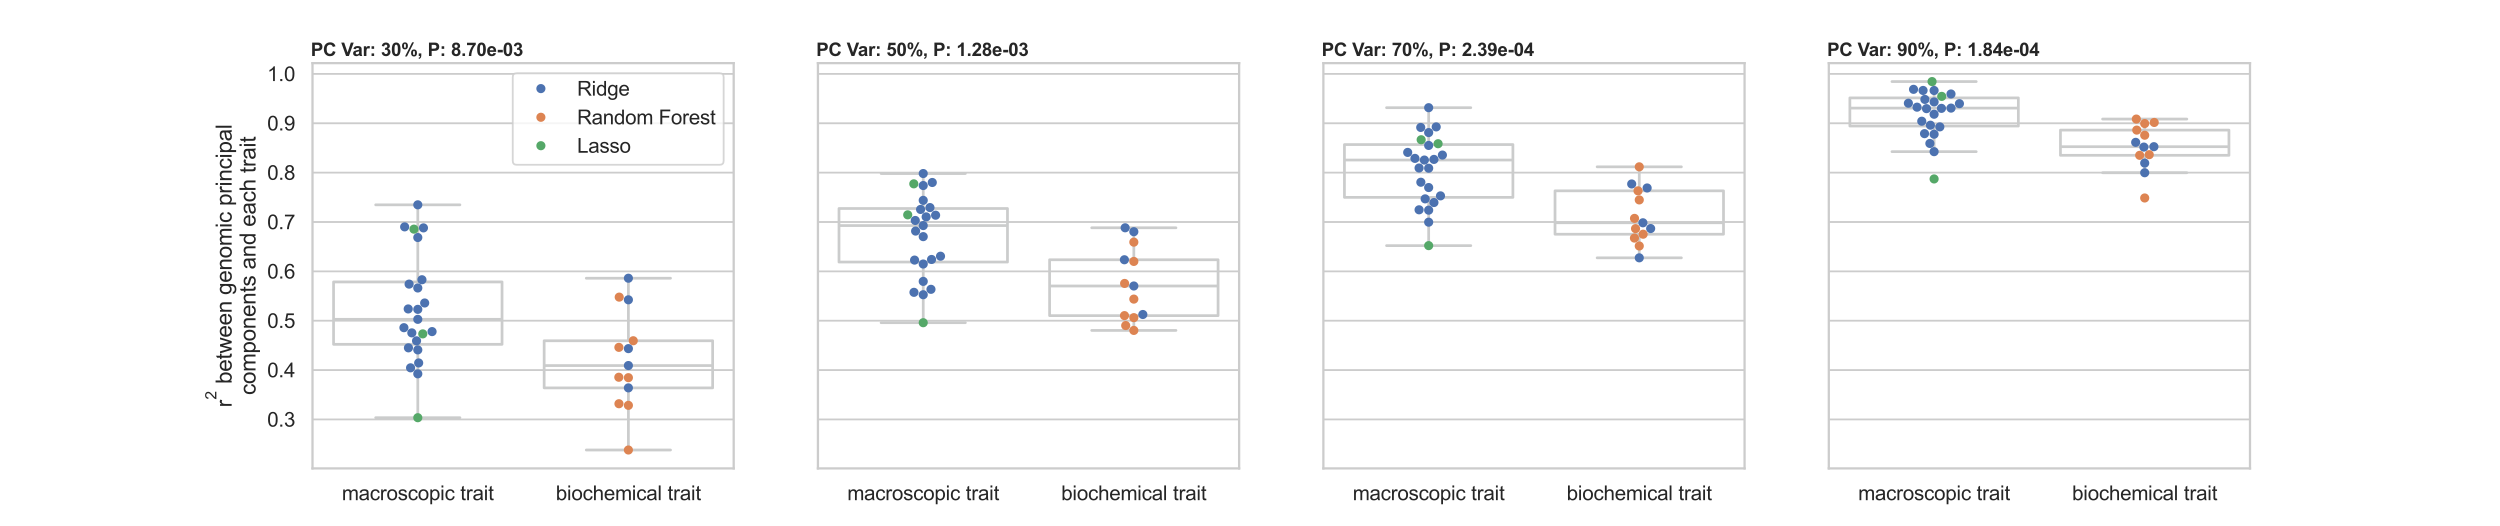 <?xml version="1.0" encoding="utf-8" standalone="no"?>
<!DOCTYPE svg PUBLIC "-//W3C//DTD SVG 1.1//EN"
  "http://www.w3.org/Graphics/SVG/1.1/DTD/svg11.dtd">
<svg xmlns:xlink="http://www.w3.org/1999/xlink" width="1368pt" height="288pt" viewBox="0 0 1368 288" xmlns="http://www.w3.org/2000/svg" version="1.1">
 <defs>
  <style type="text/css">*{stroke-linejoin: round; stroke-linecap: butt}</style>
 </defs>
 <g id="figure_1">
  <g id="patch_1">
   <path d="M 0 288 
L 1368 288 
L 1368 0 
L 0 0 
z
" style="fill: #ffffff"/>
  </g>
  <g id="axes_1">
   <g id="patch_2">
    <path d="M 171 256.32 
L 401.478 256.32 
L 401.478 34.56 
L 171 34.56 
z
" style="fill: #ffffff"/>
   </g>
   <g id="matplotlib.axis_1">
    <g id="xtick_1">
     <g id="text_1">
      <!-- macroscopic trait -->
      <g style="fill: #262626" transform="translate(187.055 273.694) scale(0.11 -0.11)">
       <defs>
        <path id="ArialMT-6d" d="M 422 0 
L 422 3319 
L 925 3319 
L 925 2853 
Q 1081 3097 1340 3245 
Q 1600 3394 1931 3394 
Q 2300 3394 2536 3241 
Q 2772 3088 2869 2813 
Q 3263 3394 3894 3394 
Q 4388 3394 4653 3120 
Q 4919 2847 4919 2278 
L 4919 0 
L 4359 0 
L 4359 2091 
Q 4359 2428 4304 2576 
Q 4250 2725 4106 2815 
Q 3963 2906 3769 2906 
Q 3419 2906 3187 2673 
Q 2956 2441 2956 1928 
L 2956 0 
L 2394 0 
L 2394 2156 
Q 2394 2531 2256 2718 
Q 2119 2906 1806 2906 
Q 1569 2906 1367 2781 
Q 1166 2656 1075 2415 
Q 984 2175 984 1722 
L 984 0 
L 422 0 
z
" transform="scale(0.016)"/>
        <path id="ArialMT-61" d="M 2588 409 
Q 2275 144 1986 34 
Q 1697 -75 1366 -75 
Q 819 -75 525 192 
Q 231 459 231 875 
Q 231 1119 342 1320 
Q 453 1522 633 1644 
Q 813 1766 1038 1828 
Q 1203 1872 1538 1913 
Q 2219 1994 2541 2106 
Q 2544 2222 2544 2253 
Q 2544 2597 2384 2738 
Q 2169 2928 1744 2928 
Q 1347 2928 1158 2789 
Q 969 2650 878 2297 
L 328 2372 
Q 403 2725 575 2942 
Q 747 3159 1072 3276 
Q 1397 3394 1825 3394 
Q 2250 3394 2515 3294 
Q 2781 3194 2906 3042 
Q 3031 2891 3081 2659 
Q 3109 2516 3109 2141 
L 3109 1391 
Q 3109 606 3145 398 
Q 3181 191 3288 0 
L 2700 0 
Q 2613 175 2588 409 
z
M 2541 1666 
Q 2234 1541 1622 1453 
Q 1275 1403 1131 1340 
Q 988 1278 909 1158 
Q 831 1038 831 891 
Q 831 666 1001 516 
Q 1172 366 1500 366 
Q 1825 366 2078 508 
Q 2331 650 2450 897 
Q 2541 1088 2541 1459 
L 2541 1666 
z
" transform="scale(0.016)"/>
        <path id="ArialMT-63" d="M 2588 1216 
L 3141 1144 
Q 3050 572 2676 248 
Q 2303 -75 1759 -75 
Q 1078 -75 664 370 
Q 250 816 250 1647 
Q 250 2184 428 2587 
Q 606 2991 970 3192 
Q 1334 3394 1763 3394 
Q 2303 3394 2647 3120 
Q 2991 2847 3088 2344 
L 2541 2259 
Q 2463 2594 2264 2762 
Q 2066 2931 1784 2931 
Q 1359 2931 1093 2626 
Q 828 2322 828 1663 
Q 828 994 1084 691 
Q 1341 388 1753 388 
Q 2084 388 2306 591 
Q 2528 794 2588 1216 
z
" transform="scale(0.016)"/>
        <path id="ArialMT-72" d="M 416 0 
L 416 3319 
L 922 3319 
L 922 2816 
Q 1116 3169 1280 3281 
Q 1444 3394 1641 3394 
Q 1925 3394 2219 3213 
L 2025 2691 
Q 1819 2813 1613 2813 
Q 1428 2813 1281 2702 
Q 1134 2591 1072 2394 
Q 978 2094 978 1738 
L 978 0 
L 416 0 
z
" transform="scale(0.016)"/>
        <path id="ArialMT-6f" d="M 213 1659 
Q 213 2581 725 3025 
Q 1153 3394 1769 3394 
Q 2453 3394 2887 2945 
Q 3322 2497 3322 1706 
Q 3322 1066 3130 698 
Q 2938 331 2570 128 
Q 2203 -75 1769 -75 
Q 1072 -75 642 372 
Q 213 819 213 1659 
z
M 791 1659 
Q 791 1022 1069 705 
Q 1347 388 1769 388 
Q 2188 388 2466 706 
Q 2744 1025 2744 1678 
Q 2744 2294 2464 2611 
Q 2184 2928 1769 2928 
Q 1347 2928 1069 2612 
Q 791 2297 791 1659 
z
" transform="scale(0.016)"/>
        <path id="ArialMT-73" d="M 197 991 
L 753 1078 
Q 800 744 1014 566 
Q 1228 388 1613 388 
Q 2000 388 2187 545 
Q 2375 703 2375 916 
Q 2375 1106 2209 1216 
Q 2094 1291 1634 1406 
Q 1016 1563 777 1677 
Q 538 1791 414 1992 
Q 291 2194 291 2438 
Q 291 2659 392 2848 
Q 494 3038 669 3163 
Q 800 3259 1026 3326 
Q 1253 3394 1513 3394 
Q 1903 3394 2198 3281 
Q 2494 3169 2634 2976 
Q 2775 2784 2828 2463 
L 2278 2388 
Q 2241 2644 2061 2787 
Q 1881 2931 1553 2931 
Q 1166 2931 1000 2803 
Q 834 2675 834 2503 
Q 834 2394 903 2306 
Q 972 2216 1119 2156 
Q 1203 2125 1616 2013 
Q 2213 1853 2448 1751 
Q 2684 1650 2818 1456 
Q 2953 1263 2953 975 
Q 2953 694 2789 445 
Q 2625 197 2315 61 
Q 2006 -75 1616 -75 
Q 969 -75 630 194 
Q 291 463 197 991 
z
" transform="scale(0.016)"/>
        <path id="ArialMT-70" d="M 422 -1272 
L 422 3319 
L 934 3319 
L 934 2888 
Q 1116 3141 1344 3267 
Q 1572 3394 1897 3394 
Q 2322 3394 2647 3175 
Q 2972 2956 3137 2557 
Q 3303 2159 3303 1684 
Q 3303 1175 3120 767 
Q 2938 359 2589 142 
Q 2241 -75 1856 -75 
Q 1575 -75 1351 44 
Q 1128 163 984 344 
L 984 -1272 
L 422 -1272 
z
M 931 1641 
Q 931 1000 1190 694 
Q 1450 388 1819 388 
Q 2194 388 2461 705 
Q 2728 1022 2728 1688 
Q 2728 2322 2467 2637 
Q 2206 2953 1844 2953 
Q 1484 2953 1207 2617 
Q 931 2281 931 1641 
z
" transform="scale(0.016)"/>
        <path id="ArialMT-69" d="M 425 3934 
L 425 4581 
L 988 4581 
L 988 3934 
L 425 3934 
z
M 425 0 
L 425 3319 
L 988 3319 
L 988 0 
L 425 0 
z
" transform="scale(0.016)"/>
        <path id="ArialMT-20" transform="scale(0.016)"/>
        <path id="ArialMT-74" d="M 1650 503 
L 1731 6 
Q 1494 -44 1306 -44 
Q 1000 -44 831 53 
Q 663 150 594 308 
Q 525 466 525 972 
L 525 2881 
L 113 2881 
L 113 3319 
L 525 3319 
L 525 4141 
L 1084 4478 
L 1084 3319 
L 1650 3319 
L 1650 2881 
L 1084 2881 
L 1084 941 
Q 1084 700 1114 631 
Q 1144 563 1211 522 
Q 1278 481 1403 481 
Q 1497 481 1650 503 
z
" transform="scale(0.016)"/>
       </defs>
       <use xlink:href="#ArialMT-6d"/>
       <use xlink:href="#ArialMT-61" x="83.301"/>
       <use xlink:href="#ArialMT-63" x="138.916"/>
       <use xlink:href="#ArialMT-72" x="188.916"/>
       <use xlink:href="#ArialMT-6f" x="222.217"/>
       <use xlink:href="#ArialMT-73" x="277.832"/>
       <use xlink:href="#ArialMT-63" x="327.832"/>
       <use xlink:href="#ArialMT-6f" x="377.832"/>
       <use xlink:href="#ArialMT-70" x="433.447"/>
       <use xlink:href="#ArialMT-69" x="489.062"/>
       <use xlink:href="#ArialMT-63" x="511.279"/>
       <use xlink:href="#ArialMT-20" x="561.279"/>
       <use xlink:href="#ArialMT-74" x="589.062"/>
       <use xlink:href="#ArialMT-72" x="616.846"/>
       <use xlink:href="#ArialMT-61" x="650.146"/>
       <use xlink:href="#ArialMT-69" x="705.762"/>
       <use xlink:href="#ArialMT-74" x="727.979"/>
      </g>
     </g>
    </g>
    <g id="xtick_2">
     <g id="text_2">
      <!-- biochemical trait -->
      <g style="fill: #262626" transform="translate(304.123 273.694) scale(0.11 -0.11)">
       <defs>
        <path id="ArialMT-62" d="M 941 0 
L 419 0 
L 419 4581 
L 981 4581 
L 981 2947 
Q 1338 3394 1891 3394 
Q 2197 3394 2470 3270 
Q 2744 3147 2920 2923 
Q 3097 2700 3197 2384 
Q 3297 2069 3297 1709 
Q 3297 856 2875 390 
Q 2453 -75 1863 -75 
Q 1275 -75 941 416 
L 941 0 
z
M 934 1684 
Q 934 1088 1097 822 
Q 1363 388 1816 388 
Q 2184 388 2453 708 
Q 2722 1028 2722 1663 
Q 2722 2313 2464 2622 
Q 2206 2931 1841 2931 
Q 1472 2931 1203 2611 
Q 934 2291 934 1684 
z
" transform="scale(0.016)"/>
        <path id="ArialMT-68" d="M 422 0 
L 422 4581 
L 984 4581 
L 984 2938 
Q 1378 3394 1978 3394 
Q 2347 3394 2619 3248 
Q 2891 3103 3008 2847 
Q 3125 2591 3125 2103 
L 3125 0 
L 2563 0 
L 2563 2103 
Q 2563 2525 2380 2717 
Q 2197 2909 1863 2909 
Q 1613 2909 1392 2779 
Q 1172 2650 1078 2428 
Q 984 2206 984 1816 
L 984 0 
L 422 0 
z
" transform="scale(0.016)"/>
        <path id="ArialMT-65" d="M 2694 1069 
L 3275 997 
Q 3138 488 2766 206 
Q 2394 -75 1816 -75 
Q 1088 -75 661 373 
Q 234 822 234 1631 
Q 234 2469 665 2931 
Q 1097 3394 1784 3394 
Q 2450 3394 2872 2941 
Q 3294 2488 3294 1666 
Q 3294 1616 3291 1516 
L 816 1516 
Q 847 969 1125 678 
Q 1403 388 1819 388 
Q 2128 388 2347 550 
Q 2566 713 2694 1069 
z
M 847 1978 
L 2700 1978 
Q 2663 2397 2488 2606 
Q 2219 2931 1791 2931 
Q 1403 2931 1139 2672 
Q 875 2413 847 1978 
z
" transform="scale(0.016)"/>
        <path id="ArialMT-6c" d="M 409 0 
L 409 4581 
L 972 4581 
L 972 0 
L 409 0 
z
" transform="scale(0.016)"/>
       </defs>
       <use xlink:href="#ArialMT-62"/>
       <use xlink:href="#ArialMT-69" x="55.615"/>
       <use xlink:href="#ArialMT-6f" x="77.832"/>
       <use xlink:href="#ArialMT-63" x="133.447"/>
       <use xlink:href="#ArialMT-68" x="183.447"/>
       <use xlink:href="#ArialMT-65" x="239.062"/>
       <use xlink:href="#ArialMT-6d" x="294.678"/>
       <use xlink:href="#ArialMT-69" x="377.979"/>
       <use xlink:href="#ArialMT-63" x="400.195"/>
       <use xlink:href="#ArialMT-61" x="450.195"/>
       <use xlink:href="#ArialMT-6c" x="505.811"/>
       <use xlink:href="#ArialMT-20" x="528.027"/>
       <use xlink:href="#ArialMT-74" x="555.811"/>
       <use xlink:href="#ArialMT-72" x="583.594"/>
       <use xlink:href="#ArialMT-61" x="616.895"/>
       <use xlink:href="#ArialMT-69" x="672.51"/>
       <use xlink:href="#ArialMT-74" x="694.727"/>
      </g>
     </g>
    </g>
   </g>
   <g id="matplotlib.axis_2">
    <g id="ytick_1">
     <g id="line2d_1">
      <path d="M 171 229.518 
L 401.478 229.518 
" clip-path="url(#p37f628b641)" style="fill: none; stroke: #cccccc; stroke-linecap: round"/>
     </g>
     <g id="text_3">
      <!-- 0.3 -->
      <g style="fill: #262626" transform="translate(146.21 233.455) scale(0.11 -0.11)">
       <defs>
        <path id="ArialMT-30" d="M 266 2259 
Q 266 3072 433 3567 
Q 600 4063 929 4331 
Q 1259 4600 1759 4600 
Q 2128 4600 2406 4451 
Q 2684 4303 2865 4023 
Q 3047 3744 3150 3342 
Q 3253 2941 3253 2259 
Q 3253 1453 3087 958 
Q 2922 463 2592 192 
Q 2263 -78 1759 -78 
Q 1097 -78 719 397 
Q 266 969 266 2259 
z
M 844 2259 
Q 844 1131 1108 757 
Q 1372 384 1759 384 
Q 2147 384 2411 759 
Q 2675 1134 2675 2259 
Q 2675 3391 2411 3762 
Q 2147 4134 1753 4134 
Q 1366 4134 1134 3806 
Q 844 3388 844 2259 
z
" transform="scale(0.016)"/>
        <path id="ArialMT-2e" d="M 581 0 
L 581 641 
L 1222 641 
L 1222 0 
L 581 0 
z
" transform="scale(0.016)"/>
        <path id="ArialMT-33" d="M 269 1209 
L 831 1284 
Q 928 806 1161 595 
Q 1394 384 1728 384 
Q 2125 384 2398 659 
Q 2672 934 2672 1341 
Q 2672 1728 2419 1979 
Q 2166 2231 1775 2231 
Q 1616 2231 1378 2169 
L 1441 2663 
Q 1497 2656 1531 2656 
Q 1891 2656 2178 2843 
Q 2466 3031 2466 3422 
Q 2466 3731 2256 3934 
Q 2047 4138 1716 4138 
Q 1388 4138 1169 3931 
Q 950 3725 888 3313 
L 325 3413 
Q 428 3978 793 4289 
Q 1159 4600 1703 4600 
Q 2078 4600 2393 4439 
Q 2709 4278 2876 4000 
Q 3044 3722 3044 3409 
Q 3044 3113 2884 2869 
Q 2725 2625 2413 2481 
Q 2819 2388 3044 2092 
Q 3269 1797 3269 1353 
Q 3269 753 2831 336 
Q 2394 -81 1725 -81 
Q 1122 -81 723 278 
Q 325 638 269 1209 
z
" transform="scale(0.016)"/>
       </defs>
       <use xlink:href="#ArialMT-30"/>
       <use xlink:href="#ArialMT-2e" x="55.615"/>
       <use xlink:href="#ArialMT-33" x="83.398"/>
      </g>
     </g>
    </g>
    <g id="ytick_2">
     <g id="line2d_2">
      <path d="M 171 202.506 
L 401.478 202.506 
" clip-path="url(#p37f628b641)" style="fill: none; stroke: #cccccc; stroke-linecap: round"/>
     </g>
     <g id="text_4">
      <!-- 0.4 -->
      <g style="fill: #262626" transform="translate(146.21 206.443) scale(0.11 -0.11)">
       <defs>
        <path id="ArialMT-34" d="M 2069 0 
L 2069 1097 
L 81 1097 
L 81 1613 
L 2172 4581 
L 2631 4581 
L 2631 1613 
L 3250 1613 
L 3250 1097 
L 2631 1097 
L 2631 0 
L 2069 0 
z
M 2069 1613 
L 2069 3678 
L 634 1613 
L 2069 1613 
z
" transform="scale(0.016)"/>
       </defs>
       <use xlink:href="#ArialMT-30"/>
       <use xlink:href="#ArialMT-2e" x="55.615"/>
       <use xlink:href="#ArialMT-34" x="83.398"/>
      </g>
     </g>
    </g>
    <g id="ytick_3">
     <g id="line2d_3">
      <path d="M 171 175.494 
L 401.478 175.494 
" clip-path="url(#p37f628b641)" style="fill: none; stroke: #cccccc; stroke-linecap: round"/>
     </g>
     <g id="text_5">
      <!-- 0.5 -->
      <g style="fill: #262626" transform="translate(146.21 179.431) scale(0.11 -0.11)">
       <defs>
        <path id="ArialMT-35" d="M 266 1200 
L 856 1250 
Q 922 819 1161 601 
Q 1400 384 1738 384 
Q 2144 384 2425 690 
Q 2706 997 2706 1503 
Q 2706 1984 2436 2262 
Q 2166 2541 1728 2541 
Q 1456 2541 1237 2417 
Q 1019 2294 894 2097 
L 366 2166 
L 809 4519 
L 3088 4519 
L 3088 3981 
L 1259 3981 
L 1013 2750 
Q 1425 3038 1878 3038 
Q 2478 3038 2890 2622 
Q 3303 2206 3303 1553 
Q 3303 931 2941 478 
Q 2500 -78 1738 -78 
Q 1113 -78 717 272 
Q 322 622 266 1200 
z
" transform="scale(0.016)"/>
       </defs>
       <use xlink:href="#ArialMT-30"/>
       <use xlink:href="#ArialMT-2e" x="55.615"/>
       <use xlink:href="#ArialMT-35" x="83.398"/>
      </g>
     </g>
    </g>
    <g id="ytick_4">
     <g id="line2d_4">
      <path d="M 171 148.483 
L 401.478 148.483 
" clip-path="url(#p37f628b641)" style="fill: none; stroke: #cccccc; stroke-linecap: round"/>
     </g>
     <g id="text_6">
      <!-- 0.6 -->
      <g style="fill: #262626" transform="translate(146.21 152.42) scale(0.11 -0.11)">
       <defs>
        <path id="ArialMT-36" d="M 3184 3459 
L 2625 3416 
Q 2550 3747 2413 3897 
Q 2184 4138 1850 4138 
Q 1581 4138 1378 3988 
Q 1113 3794 959 3422 
Q 806 3050 800 2363 
Q 1003 2672 1297 2822 
Q 1591 2972 1913 2972 
Q 2475 2972 2870 2558 
Q 3266 2144 3266 1488 
Q 3266 1056 3080 686 
Q 2894 316 2569 119 
Q 2244 -78 1831 -78 
Q 1128 -78 684 439 
Q 241 956 241 2144 
Q 241 3472 731 4075 
Q 1159 4600 1884 4600 
Q 2425 4600 2770 4297 
Q 3116 3994 3184 3459 
z
M 888 1484 
Q 888 1194 1011 928 
Q 1134 663 1356 523 
Q 1578 384 1822 384 
Q 2178 384 2434 671 
Q 2691 959 2691 1453 
Q 2691 1928 2437 2201 
Q 2184 2475 1800 2475 
Q 1419 2475 1153 2201 
Q 888 1928 888 1484 
z
" transform="scale(0.016)"/>
       </defs>
       <use xlink:href="#ArialMT-30"/>
       <use xlink:href="#ArialMT-2e" x="55.615"/>
       <use xlink:href="#ArialMT-36" x="83.398"/>
      </g>
     </g>
    </g>
    <g id="ytick_5">
     <g id="line2d_5">
      <path d="M 171 121.471 
L 401.478 121.471 
" clip-path="url(#p37f628b641)" style="fill: none; stroke: #cccccc; stroke-linecap: round"/>
     </g>
     <g id="text_7">
      <!-- 0.7 -->
      <g style="fill: #262626" transform="translate(146.21 125.408) scale(0.11 -0.11)">
       <defs>
        <path id="ArialMT-37" d="M 303 3981 
L 303 4522 
L 3269 4522 
L 3269 4084 
Q 2831 3619 2401 2847 
Q 1972 2075 1738 1259 
Q 1569 684 1522 0 
L 944 0 
Q 953 541 1156 1306 
Q 1359 2072 1739 2783 
Q 2119 3494 2547 3981 
L 303 3981 
z
" transform="scale(0.016)"/>
       </defs>
       <use xlink:href="#ArialMT-30"/>
       <use xlink:href="#ArialMT-2e" x="55.615"/>
       <use xlink:href="#ArialMT-37" x="83.398"/>
      </g>
     </g>
    </g>
    <g id="ytick_6">
     <g id="line2d_6">
      <path d="M 171 94.459 
L 401.478 94.459 
" clip-path="url(#p37f628b641)" style="fill: none; stroke: #cccccc; stroke-linecap: round"/>
     </g>
     <g id="text_8">
      <!-- 0.8 -->
      <g style="fill: #262626" transform="translate(146.21 98.396) scale(0.11 -0.11)">
       <defs>
        <path id="ArialMT-38" d="M 1131 2484 
Q 781 2613 612 2850 
Q 444 3088 444 3419 
Q 444 3919 803 4259 
Q 1163 4600 1759 4600 
Q 2359 4600 2725 4251 
Q 3091 3903 3091 3403 
Q 3091 3084 2923 2848 
Q 2756 2613 2416 2484 
Q 2838 2347 3058 2040 
Q 3278 1734 3278 1309 
Q 3278 722 2862 322 
Q 2447 -78 1769 -78 
Q 1091 -78 675 323 
Q 259 725 259 1325 
Q 259 1772 486 2073 
Q 713 2375 1131 2484 
z
M 1019 3438 
Q 1019 3113 1228 2906 
Q 1438 2700 1772 2700 
Q 2097 2700 2305 2904 
Q 2513 3109 2513 3406 
Q 2513 3716 2298 3927 
Q 2084 4138 1766 4138 
Q 1444 4138 1231 3931 
Q 1019 3725 1019 3438 
z
M 838 1322 
Q 838 1081 952 856 
Q 1066 631 1291 507 
Q 1516 384 1775 384 
Q 2178 384 2440 643 
Q 2703 903 2703 1303 
Q 2703 1709 2433 1975 
Q 2163 2241 1756 2241 
Q 1359 2241 1098 1978 
Q 838 1716 838 1322 
z
" transform="scale(0.016)"/>
       </defs>
       <use xlink:href="#ArialMT-30"/>
       <use xlink:href="#ArialMT-2e" x="55.615"/>
       <use xlink:href="#ArialMT-38" x="83.398"/>
      </g>
     </g>
    </g>
    <g id="ytick_7">
     <g id="line2d_7">
      <path d="M 171 67.448 
L 401.478 67.448 
" clip-path="url(#p37f628b641)" style="fill: none; stroke: #cccccc; stroke-linecap: round"/>
     </g>
     <g id="text_9">
      <!-- 0.9 -->
      <g style="fill: #262626" transform="translate(146.21 71.385) scale(0.11 -0.11)">
       <defs>
        <path id="ArialMT-39" d="M 350 1059 
L 891 1109 
Q 959 728 1153 556 
Q 1347 384 1650 384 
Q 1909 384 2104 503 
Q 2300 622 2425 820 
Q 2550 1019 2634 1356 
Q 2719 1694 2719 2044 
Q 2719 2081 2716 2156 
Q 2547 1888 2255 1720 
Q 1963 1553 1622 1553 
Q 1053 1553 659 1965 
Q 266 2378 266 3053 
Q 266 3750 677 4175 
Q 1088 4600 1706 4600 
Q 2153 4600 2523 4359 
Q 2894 4119 3086 3673 
Q 3278 3228 3278 2384 
Q 3278 1506 3087 986 
Q 2897 466 2520 194 
Q 2144 -78 1638 -78 
Q 1100 -78 759 220 
Q 419 519 350 1059 
z
M 2653 3081 
Q 2653 3566 2395 3850 
Q 2138 4134 1775 4134 
Q 1400 4134 1122 3828 
Q 844 3522 844 3034 
Q 844 2597 1108 2323 
Q 1372 2050 1759 2050 
Q 2150 2050 2401 2323 
Q 2653 2597 2653 3081 
z
" transform="scale(0.016)"/>
       </defs>
       <use xlink:href="#ArialMT-30"/>
       <use xlink:href="#ArialMT-2e" x="55.615"/>
       <use xlink:href="#ArialMT-39" x="83.398"/>
      </g>
     </g>
    </g>
    <g id="ytick_8">
     <g id="line2d_8">
      <path d="M 171 40.436 
L 401.478 40.436 
" clip-path="url(#p37f628b641)" style="fill: none; stroke: #cccccc; stroke-linecap: round"/>
     </g>
     <g id="text_10">
      <!-- 1.0 -->
      <g style="fill: #262626" transform="translate(146.21 44.373) scale(0.11 -0.11)">
       <defs>
        <path id="ArialMT-31" d="M 2384 0 
L 1822 0 
L 1822 3584 
Q 1619 3391 1289 3197 
Q 959 3003 697 2906 
L 697 3450 
Q 1169 3672 1522 3987 
Q 1875 4303 2022 4600 
L 2384 4600 
L 2384 0 
z
" transform="scale(0.016)"/>
       </defs>
       <use xlink:href="#ArialMT-31"/>
       <use xlink:href="#ArialMT-2e" x="55.615"/>
       <use xlink:href="#ArialMT-30" x="83.398"/>
      </g>
     </g>
    </g>
    <g id="text_11">
     <!-- $\mathregular{r^{2}}$ between genomic principal -->
     <g style="fill: #262626" transform="translate(126.878 222.9) rotate(-90) scale(0.12 -0.12)">
      <defs>
       <path id="ArialMT-32" d="M 3222 541 
L 3222 0 
L 194 0 
Q 188 203 259 391 
Q 375 700 629 1000 
Q 884 1300 1366 1694 
Q 2113 2306 2375 2664 
Q 2638 3022 2638 3341 
Q 2638 3675 2398 3904 
Q 2159 4134 1775 4134 
Q 1369 4134 1125 3890 
Q 881 3647 878 3216 
L 300 3275 
Q 359 3922 746 4261 
Q 1134 4600 1788 4600 
Q 2447 4600 2831 4234 
Q 3216 3869 3216 3328 
Q 3216 3053 3103 2787 
Q 2991 2522 2730 2228 
Q 2469 1934 1863 1422 
Q 1356 997 1212 845 
Q 1069 694 975 541 
L 3222 541 
z
" transform="scale(0.016)"/>
       <path id="ArialMT-77" d="M 1034 0 
L 19 3319 
L 600 3319 
L 1128 1403 
L 1325 691 
Q 1338 744 1497 1375 
L 2025 3319 
L 2603 3319 
L 3100 1394 
L 3266 759 
L 3456 1400 
L 4025 3319 
L 4572 3319 
L 3534 0 
L 2950 0 
L 2422 1988 
L 2294 2553 
L 1622 0 
L 1034 0 
z
" transform="scale(0.016)"/>
       <path id="ArialMT-6e" d="M 422 0 
L 422 3319 
L 928 3319 
L 928 2847 
Q 1294 3394 1984 3394 
Q 2284 3394 2536 3286 
Q 2788 3178 2913 3003 
Q 3038 2828 3088 2588 
Q 3119 2431 3119 2041 
L 3119 0 
L 2556 0 
L 2556 2019 
Q 2556 2363 2490 2533 
Q 2425 2703 2258 2804 
Q 2091 2906 1866 2906 
Q 1506 2906 1245 2678 
Q 984 2450 984 1813 
L 984 0 
L 422 0 
z
" transform="scale(0.016)"/>
       <path id="ArialMT-67" d="M 319 -275 
L 866 -356 
Q 900 -609 1056 -725 
Q 1266 -881 1628 -881 
Q 2019 -881 2231 -725 
Q 2444 -569 2519 -288 
Q 2563 -116 2559 434 
Q 2191 0 1641 0 
Q 956 0 581 494 
Q 206 988 206 1678 
Q 206 2153 378 2554 
Q 550 2956 876 3175 
Q 1203 3394 1644 3394 
Q 2231 3394 2613 2919 
L 2613 3319 
L 3131 3319 
L 3131 450 
Q 3131 -325 2973 -648 
Q 2816 -972 2473 -1159 
Q 2131 -1347 1631 -1347 
Q 1038 -1347 672 -1080 
Q 306 -813 319 -275 
z
M 784 1719 
Q 784 1066 1043 766 
Q 1303 466 1694 466 
Q 2081 466 2343 764 
Q 2606 1063 2606 1700 
Q 2606 2309 2336 2618 
Q 2066 2928 1684 2928 
Q 1309 2928 1046 2623 
Q 784 2319 784 1719 
z
" transform="scale(0.016)"/>
      </defs>
      <use xlink:href="#ArialMT-72" transform="translate(0 0.994)"/>
      <use xlink:href="#ArialMT-32" transform="translate(35.043 70.688) scale(0.7)"/>
      <use xlink:href="#ArialMT-20" transform="translate(78.952 0.994)"/>
      <use xlink:href="#ArialMT-62" transform="translate(106.735 0.994)"/>
      <use xlink:href="#ArialMT-65" transform="translate(162.35 0.994)"/>
      <use xlink:href="#ArialMT-74" transform="translate(217.966 0.994)"/>
      <use xlink:href="#ArialMT-77" transform="translate(245.749 0.994)"/>
      <use xlink:href="#ArialMT-65" transform="translate(317.966 0.994)"/>
      <use xlink:href="#ArialMT-65" transform="translate(373.581 0.994)"/>
      <use xlink:href="#ArialMT-6e" transform="translate(429.196 0.994)"/>
      <use xlink:href="#ArialMT-20" transform="translate(484.811 0.994)"/>
      <use xlink:href="#ArialMT-67" transform="translate(512.594 0.994)"/>
      <use xlink:href="#ArialMT-65" transform="translate(568.21 0.994)"/>
      <use xlink:href="#ArialMT-6e" transform="translate(623.825 0.994)"/>
      <use xlink:href="#ArialMT-6f" transform="translate(679.44 0.994)"/>
      <use xlink:href="#ArialMT-6d" transform="translate(735.055 0.994)"/>
      <use xlink:href="#ArialMT-69" transform="translate(818.356 0.994)"/>
      <use xlink:href="#ArialMT-63" transform="translate(840.573 0.994)"/>
      <use xlink:href="#ArialMT-20" transform="translate(890.573 0.994)"/>
      <use xlink:href="#ArialMT-70" transform="translate(918.356 0.994)"/>
      <use xlink:href="#ArialMT-72" transform="translate(973.971 0.994)"/>
      <use xlink:href="#ArialMT-69" transform="translate(1007.272 0.994)"/>
      <use xlink:href="#ArialMT-6e" transform="translate(1029.489 0.994)"/>
      <use xlink:href="#ArialMT-63" transform="translate(1085.104 0.994)"/>
      <use xlink:href="#ArialMT-69" transform="translate(1135.104 0.994)"/>
      <use xlink:href="#ArialMT-70" transform="translate(1157.321 0.994)"/>
      <use xlink:href="#ArialMT-61" transform="translate(1212.936 0.994)"/>
      <use xlink:href="#ArialMT-6c" transform="translate(1268.552 0.994)"/>
     </g>
     <!-- components and each trait -->
     <g style="fill: #262626" transform="translate(139.825 216.145) rotate(-90) scale(0.12 -0.12)">
      <defs>
       <path id="ArialMT-64" d="M 2575 0 
L 2575 419 
Q 2259 -75 1647 -75 
Q 1250 -75 917 144 
Q 584 363 401 755 
Q 219 1147 219 1656 
Q 219 2153 384 2558 
Q 550 2963 881 3178 
Q 1213 3394 1622 3394 
Q 1922 3394 2156 3267 
Q 2391 3141 2538 2938 
L 2538 4581 
L 3097 4581 
L 3097 0 
L 2575 0 
z
M 797 1656 
Q 797 1019 1065 703 
Q 1334 388 1700 388 
Q 2069 388 2326 689 
Q 2584 991 2584 1609 
Q 2584 2291 2321 2609 
Q 2059 2928 1675 2928 
Q 1300 2928 1048 2622 
Q 797 2316 797 1656 
z
" transform="scale(0.016)"/>
      </defs>
      <use xlink:href="#ArialMT-63"/>
      <use xlink:href="#ArialMT-6f" x="50"/>
      <use xlink:href="#ArialMT-6d" x="105.615"/>
      <use xlink:href="#ArialMT-70" x="188.916"/>
      <use xlink:href="#ArialMT-6f" x="244.531"/>
      <use xlink:href="#ArialMT-6e" x="300.146"/>
      <use xlink:href="#ArialMT-65" x="355.762"/>
      <use xlink:href="#ArialMT-6e" x="411.377"/>
      <use xlink:href="#ArialMT-74" x="466.992"/>
      <use xlink:href="#ArialMT-73" x="494.775"/>
      <use xlink:href="#ArialMT-20" x="544.775"/>
      <use xlink:href="#ArialMT-61" x="572.559"/>
      <use xlink:href="#ArialMT-6e" x="628.174"/>
      <use xlink:href="#ArialMT-64" x="683.789"/>
      <use xlink:href="#ArialMT-20" x="739.404"/>
      <use xlink:href="#ArialMT-65" x="767.188"/>
      <use xlink:href="#ArialMT-61" x="822.803"/>
      <use xlink:href="#ArialMT-63" x="878.418"/>
      <use xlink:href="#ArialMT-68" x="928.418"/>
      <use xlink:href="#ArialMT-20" x="984.033"/>
      <use xlink:href="#ArialMT-74" x="1011.816"/>
      <use xlink:href="#ArialMT-72" x="1039.6"/>
      <use xlink:href="#ArialMT-61" x="1072.9"/>
      <use xlink:href="#ArialMT-69" x="1128.516"/>
      <use xlink:href="#ArialMT-74" x="1150.732"/>
     </g>
    </g>
   </g>
   <g id="line2d_9">
    <path d="M 182.524 188.421 
L 274.715 188.421 
L 274.715 154.271 
L 182.524 154.271 
L 182.524 188.421 
" clip-path="url(#p37f628b641)" style="fill: none; stroke: #cbcccc; stroke-width: 1.5; stroke-linecap: round"/>
   </g>
   <g id="line2d_10">
    <path d="M 228.62 188.421 
L 228.62 228.567 
" clip-path="url(#p37f628b641)" style="fill: none; stroke: #cbcccc; stroke-width: 1.5"/>
   </g>
   <g id="line2d_11">
    <path d="M 228.62 154.271 
L 228.62 112.08 
" clip-path="url(#p37f628b641)" style="fill: none; stroke: #cbcccc; stroke-width: 1.5"/>
   </g>
   <g id="line2d_12">
    <path d="M 205.572 228.567 
L 251.667 228.567 
" clip-path="url(#p37f628b641)" style="fill: none; stroke: #cbcccc; stroke-width: 1.5; stroke-linecap: round"/>
   </g>
   <g id="line2d_13">
    <path d="M 205.572 112.08 
L 251.667 112.08 
" clip-path="url(#p37f628b641)" style="fill: none; stroke: #cbcccc; stroke-width: 1.5; stroke-linecap: round"/>
   </g>
   <g id="line2d_14"/>
   <g id="line2d_15">
    <path d="M 297.763 212.247 
L 389.954 212.247 
L 389.954 186.456 
L 297.763 186.456 
L 297.763 212.247 
" clip-path="url(#p37f628b641)" style="fill: none; stroke: #cbcccc; stroke-width: 1.5; stroke-linecap: round"/>
   </g>
   <g id="line2d_16">
    <path d="M 343.859 212.247 
L 343.859 246.24 
" clip-path="url(#p37f628b641)" style="fill: none; stroke: #cbcccc; stroke-width: 1.5"/>
   </g>
   <g id="line2d_17">
    <path d="M 343.859 186.456 
L 343.859 152.242 
" clip-path="url(#p37f628b641)" style="fill: none; stroke: #cbcccc; stroke-width: 1.5"/>
   </g>
   <g id="line2d_18">
    <path d="M 320.811 246.24 
L 366.907 246.24 
" clip-path="url(#p37f628b641)" style="fill: none; stroke: #cbcccc; stroke-width: 1.5; stroke-linecap: round"/>
   </g>
   <g id="line2d_19">
    <path d="M 320.811 152.242 
L 366.907 152.242 
" clip-path="url(#p37f628b641)" style="fill: none; stroke: #cbcccc; stroke-width: 1.5; stroke-linecap: round"/>
   </g>
   <g id="line2d_20"/>
   <g id="line2d_21">
    <path d="M 182.524 174.74 
L 274.715 174.74 
" clip-path="url(#p37f628b641)" style="fill: none; stroke: #cbcccc; stroke-width: 1.5"/>
   </g>
   <g id="line2d_22">
    <path d="M 297.763 200.024 
L 389.954 200.024 
" clip-path="url(#p37f628b641)" style="fill: none; stroke: #cbcccc; stroke-width: 1.5"/>
   </g>
   <g id="patch_3">
    <path d="M 171 256.32 
L 171 34.56 
" style="fill: none; stroke: #cccccc; stroke-width: 1.25; stroke-linejoin: miter; stroke-linecap: square"/>
   </g>
   <g id="patch_4">
    <path d="M 401.478 256.32 
L 401.478 34.56 
" style="fill: none; stroke: #cccccc; stroke-width: 1.25; stroke-linejoin: miter; stroke-linecap: square"/>
   </g>
   <g id="patch_5">
    <path d="M 171 256.32 
L 401.478 256.32 
" style="fill: none; stroke: #cccccc; stroke-width: 1.25; stroke-linejoin: miter; stroke-linecap: square"/>
   </g>
   <g id="patch_6">
    <path d="M 171 34.56 
L 401.478 34.56 
" style="fill: none; stroke: #cccccc; stroke-width: 1.25; stroke-linejoin: miter; stroke-linecap: square"/>
   </g>
   <g id="PathCollection_1">
    <defs>
     <path id="C0_0_daacabb94b" d="M 0 2.5 
C 0.663 2.5 1.299 2.237 1.768 1.768 
C 2.237 1.299 2.5 0.663 2.5 -0 
C 2.5 -0.663 2.237 -1.299 1.768 -1.768 
C 1.299 -2.237 0.663 -2.5 0 -2.5 
C -0.663 -2.5 -1.299 -2.237 -1.768 -1.768 
C -2.237 -1.299 -2.5 -0.663 -2.5 0 
C -2.5 0.663 -2.237 1.299 -1.768 1.768 
C -1.299 2.237 -0.663 2.5 0 2.5 
z
"/>
    </defs>
    <g clip-path="url(#p37f628b641)">
     <use xlink:href="#C0_0_daacabb94b" x="224.66" y="201.275" style="fill: #4c72b0"/>
    </g>
    <g clip-path="url(#p37f628b641)">
     <use xlink:href="#C0_0_daacabb94b" x="231.713" y="124.7" style="fill: #4c72b0"/>
    </g>
    <g clip-path="url(#p37f628b641)">
     <use xlink:href="#C0_0_daacabb94b" x="223.863" y="155.467" style="fill: #4c72b0"/>
    </g>
    <g clip-path="url(#p37f628b641)">
     <use xlink:href="#C0_0_daacabb94b" x="228.62" y="129.965" style="fill: #4c72b0"/>
    </g>
    <g clip-path="url(#p37f628b641)">
     <use xlink:href="#C0_0_daacabb94b" x="228.62" y="174.74" style="fill: #4c72b0"/>
    </g>
    <g clip-path="url(#p37f628b641)">
     <use xlink:href="#C0_0_daacabb94b" x="227.936" y="186.501" style="fill: #4c72b0"/>
    </g>
    <g clip-path="url(#p37f628b641)">
     <use xlink:href="#C0_0_daacabb94b" x="228.62" y="112.08" style="fill: #4c72b0"/>
    </g>
    <g clip-path="url(#p37f628b641)">
     <use xlink:href="#C0_0_daacabb94b" x="232.384" y="165.796" style="fill: #4c72b0"/>
    </g>
    <g clip-path="url(#p37f628b641)">
     <use xlink:href="#C0_0_daacabb94b" x="228.62" y="157.584" style="fill: #4c72b0"/>
    </g>
    <g clip-path="url(#p37f628b641)">
     <use xlink:href="#C0_0_daacabb94b" x="221.428" y="124.142" style="fill: #4c72b0"/>
    </g>
    <g clip-path="url(#p37f628b641)">
     <use xlink:href="#C0_0_daacabb94b" x="223.375" y="169.054" style="fill: #4c72b0"/>
    </g>
    <g clip-path="url(#p37f628b641)">
     <use xlink:href="#C0_0_daacabb94b" x="231.345" y="182.699" style="fill: #55a868"/>
    </g>
    <g clip-path="url(#p37f628b641)">
     <use xlink:href="#C0_0_daacabb94b" x="228.62" y="191.459" style="fill: #4c72b0"/>
    </g>
    <g clip-path="url(#p37f628b641)">
     <use xlink:href="#C0_0_daacabb94b" x="228.62" y="228.567" style="fill: #55a868"/>
    </g>
    <g clip-path="url(#p37f628b641)">
     <use xlink:href="#C0_0_daacabb94b" x="236.428" y="181.448" style="fill: #4c72b0"/>
    </g>
    <g clip-path="url(#p37f628b641)">
     <use xlink:href="#C0_0_daacabb94b" x="226.513" y="125.386" style="fill: #55a868"/>
    </g>
    <g clip-path="url(#p37f628b641)">
     <use xlink:href="#C0_0_daacabb94b" x="223.503" y="190.34" style="fill: #4c72b0"/>
    </g>
    <g clip-path="url(#p37f628b641)">
     <use xlink:href="#C0_0_daacabb94b" x="221.029" y="179.309" style="fill: #4c72b0"/>
    </g>
    <g clip-path="url(#p37f628b641)">
     <use xlink:href="#C0_0_daacabb94b" x="229.095" y="198.599" style="fill: #4c72b0"/>
    </g>
    <g clip-path="url(#p37f628b641)">
     <use xlink:href="#C0_0_daacabb94b" x="228.62" y="169.281" style="fill: #4c72b0"/>
    </g>
    <g clip-path="url(#p37f628b641)">
     <use xlink:href="#C0_0_daacabb94b" x="225.349" y="182.15" style="fill: #4c72b0"/>
    </g>
    <g clip-path="url(#p37f628b641)">
     <use xlink:href="#C0_0_daacabb94b" x="230.889" y="153.075" style="fill: #4c72b0"/>
    </g>
    <g clip-path="url(#p37f628b641)">
     <use xlink:href="#C0_0_daacabb94b" x="228.62" y="204.559" style="fill: #4c72b0"/>
    </g>
   </g>
   <g id="PathCollection_2">
    <defs>
     <path id="C1_0_33a3d98f30" d="M 0 2.5 
C 0.663 2.5 1.299 2.237 1.768 1.768 
C 2.237 1.299 2.5 0.663 2.5 -0 
C 2.5 -0.663 2.237 -1.299 1.768 -1.768 
C 1.299 -2.237 0.663 -2.5 0 -2.5 
C -0.663 -2.5 -1.299 -2.237 -1.768 -1.768 
C -2.237 -1.299 -2.5 -0.663 -2.5 0 
C -2.5 0.663 -2.237 1.299 -1.768 1.768 
C -1.299 2.237 -0.663 2.5 0 2.5 
z
"/>
    </defs>
    <g clip-path="url(#p37f628b641)">
     <use xlink:href="#C1_0_33a3d98f30" x="343.859" y="152.242" style="fill: #4c72b0"/>
    </g>
    <g clip-path="url(#p37f628b641)">
     <use xlink:href="#C1_0_33a3d98f30" x="343.859" y="164.054" style="fill: #4c72b0"/>
    </g>
    <g clip-path="url(#p37f628b641)">
     <use xlink:href="#C1_0_33a3d98f30" x="346.522" y="186.456" style="fill: #dd8452"/>
    </g>
    <g clip-path="url(#p37f628b641)">
     <use xlink:href="#C1_0_33a3d98f30" x="343.859" y="200.024" style="fill: #4c72b0"/>
    </g>
    <g clip-path="url(#p37f628b641)">
     <use xlink:href="#C1_0_33a3d98f30" x="338.615" y="206.428" style="fill: #dd8452"/>
    </g>
    <g clip-path="url(#p37f628b641)">
     <use xlink:href="#C1_0_33a3d98f30" x="338.84" y="162.586" style="fill: #dd8452"/>
    </g>
    <g clip-path="url(#p37f628b641)">
     <use xlink:href="#C1_0_33a3d98f30" x="343.859" y="212.247" style="fill: #4c72b0"/>
    </g>
    <g clip-path="url(#p37f628b641)">
     <use xlink:href="#C1_0_33a3d98f30" x="338.659" y="190.071" style="fill: #dd8452"/>
    </g>
    <g clip-path="url(#p37f628b641)">
     <use xlink:href="#C1_0_33a3d98f30" x="343.859" y="246.24" style="fill: #dd8452"/>
    </g>
    <g clip-path="url(#p37f628b641)">
     <use xlink:href="#C1_0_33a3d98f30" x="343.859" y="206.664" style="fill: #dd8452"/>
    </g>
    <g clip-path="url(#p37f628b641)">
     <use xlink:href="#C1_0_33a3d98f30" x="343.859" y="190.764" style="fill: #4c72b0"/>
    </g>
    <g clip-path="url(#p37f628b641)">
     <use xlink:href="#C1_0_33a3d98f30" x="343.859" y="221.807" style="fill: #dd8452"/>
    </g>
    <g clip-path="url(#p37f628b641)">
     <use xlink:href="#C1_0_33a3d98f30" x="338.692" y="220.919" style="fill: #dd8452"/>
    </g>
   </g>
   <g id="line2d_23"/>
   <g id="line2d_24"/>
   <g id="line2d_25"/>
   <g id="text_12">
    <!-- PC Var: 30%, P: 8.70e-03 -->
    <g style="fill: #262626" transform="translate(170.066 30.63) scale(0.1 -0.1)">
     <defs>
      <path id="Arial-BoldMT-50" d="M 466 0 
L 466 4581 
L 1950 4581 
Q 2794 4581 3050 4513 
Q 3444 4409 3709 4064 
Q 3975 3719 3975 3172 
Q 3975 2750 3822 2462 
Q 3669 2175 3433 2011 
Q 3197 1847 2953 1794 
Q 2622 1728 1994 1728 
L 1391 1728 
L 1391 0 
L 466 0 
z
M 1391 3806 
L 1391 2506 
L 1897 2506 
Q 2444 2506 2628 2578 
Q 2813 2650 2917 2803 
Q 3022 2956 3022 3159 
Q 3022 3409 2875 3571 
Q 2728 3734 2503 3775 
Q 2338 3806 1838 3806 
L 1391 3806 
z
" transform="scale(0.016)"/>
      <path id="Arial-BoldMT-43" d="M 3397 1684 
L 4294 1400 
Q 4088 650 3608 286 
Q 3128 -78 2391 -78 
Q 1478 -78 890 545 
Q 303 1169 303 2250 
Q 303 3394 893 4026 
Q 1484 4659 2447 4659 
Q 3288 4659 3813 4163 
Q 4125 3869 4281 3319 
L 3366 3100 
Q 3284 3456 3026 3662 
Q 2769 3869 2400 3869 
Q 1891 3869 1573 3503 
Q 1256 3138 1256 2319 
Q 1256 1450 1568 1081 
Q 1881 713 2381 713 
Q 2750 713 3015 947 
Q 3281 1181 3397 1684 
z
" transform="scale(0.016)"/>
      <path id="Arial-BoldMT-20" transform="scale(0.016)"/>
      <path id="Arial-BoldMT-56" d="M 1634 0 
L -3 4581 
L 1000 4581 
L 2159 1191 
L 3281 4581 
L 4263 4581 
L 2622 0 
L 1634 0 
z
" transform="scale(0.016)"/>
      <path id="Arial-BoldMT-61" d="M 1116 2306 
L 319 2450 
Q 453 2931 781 3162 
Q 1109 3394 1756 3394 
Q 2344 3394 2631 3255 
Q 2919 3116 3036 2902 
Q 3153 2688 3153 2116 
L 3144 1091 
Q 3144 653 3186 445 
Q 3228 238 3344 0 
L 2475 0 
Q 2441 88 2391 259 
Q 2369 338 2359 363 
Q 2134 144 1878 34 
Q 1622 -75 1331 -75 
Q 819 -75 523 203 
Q 228 481 228 906 
Q 228 1188 362 1408 
Q 497 1628 739 1745 
Q 981 1863 1438 1950 
Q 2053 2066 2291 2166 
L 2291 2253 
Q 2291 2506 2166 2614 
Q 2041 2722 1694 2722 
Q 1459 2722 1328 2630 
Q 1197 2538 1116 2306 
z
M 2291 1594 
Q 2122 1538 1756 1459 
Q 1391 1381 1278 1306 
Q 1106 1184 1106 997 
Q 1106 813 1243 678 
Q 1381 544 1594 544 
Q 1831 544 2047 700 
Q 2206 819 2256 991 
Q 2291 1103 2291 1419 
L 2291 1594 
z
" transform="scale(0.016)"/>
      <path id="Arial-BoldMT-72" d="M 1300 0 
L 422 0 
L 422 3319 
L 1238 3319 
L 1238 2847 
Q 1447 3181 1614 3287 
Q 1781 3394 1994 3394 
Q 2294 3394 2572 3228 
L 2300 2463 
Q 2078 2606 1888 2606 
Q 1703 2606 1575 2504 
Q 1447 2403 1373 2137 
Q 1300 1872 1300 1025 
L 1300 0 
z
" transform="scale(0.016)"/>
      <path id="Arial-BoldMT-3a" d="M 628 2441 
L 628 3319 
L 1506 3319 
L 1506 2441 
L 628 2441 
z
M 628 0 
L 628 878 
L 1506 878 
L 1506 0 
L 628 0 
z
" transform="scale(0.016)"/>
      <path id="Arial-BoldMT-33" d="M 241 1216 
L 1091 1319 
Q 1131 994 1309 822 
Q 1488 650 1741 650 
Q 2013 650 2198 856 
Q 2384 1063 2384 1413 
Q 2384 1744 2206 1937 
Q 2028 2131 1772 2131 
Q 1603 2131 1369 2066 
L 1466 2781 
Q 1822 2772 2009 2936 
Q 2197 3100 2197 3372 
Q 2197 3603 2059 3740 
Q 1922 3878 1694 3878 
Q 1469 3878 1309 3722 
Q 1150 3566 1116 3266 
L 306 3403 
Q 391 3819 561 4067 
Q 731 4316 1036 4458 
Q 1341 4600 1719 4600 
Q 2366 4600 2756 4188 
Q 3078 3850 3078 3425 
Q 3078 2822 2419 2463 
Q 2813 2378 3048 2084 
Q 3284 1791 3284 1375 
Q 3284 772 2843 347 
Q 2403 -78 1747 -78 
Q 1125 -78 715 280 
Q 306 638 241 1216 
z
" transform="scale(0.016)"/>
      <path id="Arial-BoldMT-30" d="M 1756 4600 
Q 2422 4600 2797 4125 
Q 3244 3563 3244 2259 
Q 3244 959 2794 391 
Q 2422 -78 1756 -78 
Q 1088 -78 678 436 
Q 269 950 269 2269 
Q 269 3563 719 4131 
Q 1091 4600 1756 4600 
z
M 1756 3872 
Q 1597 3872 1472 3770 
Q 1347 3669 1278 3406 
Q 1188 3066 1188 2259 
Q 1188 1453 1269 1151 
Q 1350 850 1473 750 
Q 1597 650 1756 650 
Q 1916 650 2041 751 
Q 2166 853 2234 1116 
Q 2325 1453 2325 2259 
Q 2325 3066 2244 3367 
Q 2163 3669 2039 3770 
Q 1916 3872 1756 3872 
z
" transform="scale(0.016)"/>
      <path id="Arial-BoldMT-25" d="M 278 3450 
Q 278 4066 548 4362 
Q 819 4659 1281 4659 
Q 1759 4659 2029 4364 
Q 2300 4069 2300 3450 
Q 2300 2834 2029 2537 
Q 1759 2241 1297 2241 
Q 819 2241 548 2536 
Q 278 2831 278 3450 
z
M 963 3456 
Q 963 3009 1066 2856 
Q 1144 2744 1281 2744 
Q 1422 2744 1500 2856 
Q 1600 3009 1600 3456 
Q 1600 3903 1500 4053 
Q 1422 4169 1281 4169 
Q 1144 4169 1066 4056 
Q 963 3903 963 3456 
z
M 1950 -175 
L 1300 -175 
L 3741 4659 
L 4372 4659 
L 1950 -175 
z
M 3369 1028 
Q 3369 1644 3639 1941 
Q 3909 2238 4378 2238 
Q 4850 2238 5120 1941 
Q 5391 1644 5391 1028 
Q 5391 409 5120 112 
Q 4850 -184 4388 -184 
Q 3909 -184 3639 112 
Q 3369 409 3369 1028 
z
M 4053 1031 
Q 4053 584 4156 434 
Q 4234 319 4372 319 
Q 4513 319 4588 431 
Q 4691 584 4691 1031 
Q 4691 1478 4591 1631 
Q 4513 1744 4372 1744 
Q 4231 1744 4156 1631 
Q 4053 1478 4053 1031 
z
" transform="scale(0.016)"/>
      <path id="Arial-BoldMT-2c" d="M 438 878 
L 1316 878 
L 1316 250 
Q 1316 -131 1250 -351 
Q 1184 -572 1001 -747 
Q 819 -922 538 -1022 
L 366 -659 
Q 631 -572 743 -419 
Q 856 -266 863 0 
L 438 0 
L 438 878 
z
" transform="scale(0.016)"/>
      <path id="Arial-BoldMT-38" d="M 1025 2472 
Q 684 2616 529 2867 
Q 375 3119 375 3419 
Q 375 3931 733 4265 
Q 1091 4600 1750 4600 
Q 2403 4600 2764 4265 
Q 3125 3931 3125 3419 
Q 3125 3100 2959 2851 
Q 2794 2603 2494 2472 
Q 2875 2319 3073 2025 
Q 3272 1731 3272 1347 
Q 3272 713 2867 316 
Q 2463 -81 1791 -81 
Q 1166 -81 750 247 
Q 259 634 259 1309 
Q 259 1681 443 1992 
Q 628 2303 1025 2472 
z
M 1206 3356 
Q 1206 3094 1354 2947 
Q 1503 2800 1750 2800 
Q 2000 2800 2150 2948 
Q 2300 3097 2300 3359 
Q 2300 3606 2151 3754 
Q 2003 3903 1759 3903 
Q 1506 3903 1356 3753 
Q 1206 3603 1206 3356 
z
M 1125 1394 
Q 1125 1031 1311 828 
Q 1497 625 1775 625 
Q 2047 625 2225 820 
Q 2403 1016 2403 1384 
Q 2403 1706 2222 1901 
Q 2041 2097 1763 2097 
Q 1441 2097 1283 1875 
Q 1125 1653 1125 1394 
z
" transform="scale(0.016)"/>
      <path id="Arial-BoldMT-2e" d="M 459 0 
L 459 878 
L 1338 878 
L 1338 0 
L 459 0 
z
" transform="scale(0.016)"/>
      <path id="Arial-BoldMT-37" d="M 272 3703 
L 272 4519 
L 3275 4519 
L 3275 3881 
Q 2903 3516 2518 2831 
Q 2134 2147 1932 1376 
Q 1731 606 1734 0 
L 888 0 
Q 909 950 1279 1937 
Q 1650 2925 2269 3703 
L 272 3703 
z
" transform="scale(0.016)"/>
      <path id="Arial-BoldMT-65" d="M 2381 1056 
L 3256 909 
Q 3088 428 2723 176 
Q 2359 -75 1813 -75 
Q 947 -75 531 491 
Q 203 944 203 1634 
Q 203 2459 634 2926 
Q 1066 3394 1725 3394 
Q 2466 3394 2894 2905 
Q 3322 2416 3303 1406 
L 1103 1406 
Q 1113 1016 1316 798 
Q 1519 581 1822 581 
Q 2028 581 2168 693 
Q 2309 806 2381 1056 
z
M 2431 1944 
Q 2422 2325 2234 2523 
Q 2047 2722 1778 2722 
Q 1491 2722 1303 2513 
Q 1116 2303 1119 1944 
L 2431 1944 
z
" transform="scale(0.016)"/>
      <path id="Arial-BoldMT-2d" d="M 359 1222 
L 359 2100 
L 2084 2100 
L 2084 1222 
L 359 1222 
z
" transform="scale(0.016)"/>
     </defs>
     <use xlink:href="#Arial-BoldMT-50"/>
     <use xlink:href="#Arial-BoldMT-43" x="66.699"/>
     <use xlink:href="#Arial-BoldMT-20" x="138.916"/>
     <use xlink:href="#Arial-BoldMT-56" x="166.699"/>
     <use xlink:href="#Arial-BoldMT-61" x="227.898"/>
     <use xlink:href="#Arial-BoldMT-72" x="283.514"/>
     <use xlink:href="#Arial-BoldMT-3a" x="322.43"/>
     <use xlink:href="#Arial-BoldMT-20" x="355.73"/>
     <use xlink:href="#Arial-BoldMT-33" x="383.514"/>
     <use xlink:href="#Arial-BoldMT-30" x="439.129"/>
     <use xlink:href="#Arial-BoldMT-25" x="494.744"/>
     <use xlink:href="#Arial-BoldMT-2c" x="583.66"/>
     <use xlink:href="#Arial-BoldMT-20" x="611.443"/>
     <use xlink:href="#Arial-BoldMT-50" x="639.227"/>
     <use xlink:href="#Arial-BoldMT-3a" x="705.926"/>
     <use xlink:href="#Arial-BoldMT-20" x="739.227"/>
     <use xlink:href="#Arial-BoldMT-38" x="767.01"/>
     <use xlink:href="#Arial-BoldMT-2e" x="822.625"/>
     <use xlink:href="#Arial-BoldMT-37" x="850.408"/>
     <use xlink:href="#Arial-BoldMT-30" x="906.023"/>
     <use xlink:href="#Arial-BoldMT-65" x="961.639"/>
     <use xlink:href="#Arial-BoldMT-2d" x="1017.254"/>
     <use xlink:href="#Arial-BoldMT-30" x="1050.555"/>
     <use xlink:href="#Arial-BoldMT-33" x="1106.17"/>
    </g>
   </g>
   <g id="legend_1">
    <g id="patch_7">
     <path d="M 282.776 90.168 
L 393.778 90.168 
Q 395.978 90.168 395.978 87.968 
L 395.978 42.26 
Q 395.978 40.06 393.778 40.06 
L 282.776 40.06 
Q 280.576 40.06 280.576 42.26 
L 280.576 87.968 
Q 280.576 90.168 282.776 90.168 
z
" style="fill: #ffffff; opacity: 0.8; stroke: #cccccc; stroke-linejoin: miter"/>
    </g>
    <g id="line2d_26">
     <defs>
      <path id="mc71b9515d7" d="M 0 2.5 
C 0.663 2.5 1.299 2.237 1.768 1.768 
C 2.237 1.299 2.5 0.663 2.5 0 
C 2.5 -0.663 2.237 -1.299 1.768 -1.768 
C 1.299 -2.237 0.663 -2.5 0 -2.5 
C -0.663 -2.5 -1.299 -2.237 -1.768 -1.768 
C -2.237 -1.299 -2.5 -0.663 -2.5 0 
C -2.5 0.663 -2.237 1.299 -1.768 1.768 
C -1.299 2.237 -0.663 2.5 0 2.5 
z
"/>
     </defs>
     <g>
      <use xlink:href="#mc71b9515d7" x="295.976" y="48.484" style="fill: #4c72b0"/>
     </g>
    </g>
    <g id="text_13">
     <!-- Ridge -->
     <g style="fill: #262626" transform="translate(315.776 52.334) scale(0.11 -0.11)">
      <defs>
       <path id="ArialMT-52" d="M 503 0 
L 503 4581 
L 2534 4581 
Q 3147 4581 3465 4457 
Q 3784 4334 3975 4021 
Q 4166 3709 4166 3331 
Q 4166 2844 3850 2509 
Q 3534 2175 2875 2084 
Q 3116 1969 3241 1856 
Q 3506 1613 3744 1247 
L 4541 0 
L 3778 0 
L 3172 953 
Q 2906 1366 2734 1584 
Q 2563 1803 2427 1890 
Q 2291 1978 2150 2013 
Q 2047 2034 1813 2034 
L 1109 2034 
L 1109 0 
L 503 0 
z
M 1109 2559 
L 2413 2559 
Q 2828 2559 3062 2645 
Q 3297 2731 3419 2920 
Q 3541 3109 3541 3331 
Q 3541 3656 3305 3865 
Q 3069 4075 2559 4075 
L 1109 4075 
L 1109 2559 
z
" transform="scale(0.016)"/>
      </defs>
      <use xlink:href="#ArialMT-52"/>
      <use xlink:href="#ArialMT-69" x="72.217"/>
      <use xlink:href="#ArialMT-64" x="94.434"/>
      <use xlink:href="#ArialMT-67" x="150.049"/>
      <use xlink:href="#ArialMT-65" x="205.664"/>
     </g>
    </g>
    <g id="line2d_27">
     <defs>
      <path id="m745c3166cb" d="M 0 2.5 
C 0.663 2.5 1.299 2.237 1.768 1.768 
C 2.237 1.299 2.5 0.663 2.5 0 
C 2.5 -0.663 2.237 -1.299 1.768 -1.768 
C 1.299 -2.237 0.663 -2.5 0 -2.5 
C -0.663 -2.5 -1.299 -2.237 -1.768 -1.768 
C -2.237 -1.299 -2.5 -0.663 -2.5 0 
C -2.5 0.663 -2.237 1.299 -1.768 1.768 
C -1.299 2.237 -0.663 2.5 0 2.5 
z
"/>
     </defs>
     <g>
      <use xlink:href="#m745c3166cb" x="295.976" y="64.172" style="fill: #dd8452"/>
     </g>
    </g>
    <g id="text_14">
     <!-- Random Forest -->
     <g style="fill: #262626" transform="translate(315.776 68.022) scale(0.11 -0.11)">
      <defs>
       <path id="ArialMT-46" d="M 525 0 
L 525 4581 
L 3616 4581 
L 3616 4041 
L 1131 4041 
L 1131 2622 
L 3281 2622 
L 3281 2081 
L 1131 2081 
L 1131 0 
L 525 0 
z
" transform="scale(0.016)"/>
      </defs>
      <use xlink:href="#ArialMT-52"/>
      <use xlink:href="#ArialMT-61" x="72.217"/>
      <use xlink:href="#ArialMT-6e" x="127.832"/>
      <use xlink:href="#ArialMT-64" x="183.447"/>
      <use xlink:href="#ArialMT-6f" x="239.062"/>
      <use xlink:href="#ArialMT-6d" x="294.678"/>
      <use xlink:href="#ArialMT-20" x="377.979"/>
      <use xlink:href="#ArialMT-46" x="405.762"/>
      <use xlink:href="#ArialMT-6f" x="466.846"/>
      <use xlink:href="#ArialMT-72" x="522.461"/>
      <use xlink:href="#ArialMT-65" x="555.762"/>
      <use xlink:href="#ArialMT-73" x="611.377"/>
      <use xlink:href="#ArialMT-74" x="661.377"/>
     </g>
    </g>
    <g id="line2d_28">
     <defs>
      <path id="m70b0656fd7" d="M 0 2.5 
C 0.663 2.5 1.299 2.237 1.768 1.768 
C 2.237 1.299 2.5 0.663 2.5 0 
C 2.5 -0.663 2.237 -1.299 1.768 -1.768 
C 1.299 -2.237 0.663 -2.5 0 -2.5 
C -0.663 -2.5 -1.299 -2.237 -1.768 -1.768 
C -2.237 -1.299 -2.5 -0.663 -2.5 0 
C -2.5 0.663 -2.237 1.299 -1.768 1.768 
C -1.299 2.237 -0.663 2.5 0 2.5 
z
"/>
     </defs>
     <g>
      <use xlink:href="#m70b0656fd7" x="295.976" y="79.732" style="fill: #55a868"/>
     </g>
    </g>
    <g id="text_15">
     <!-- Lasso -->
     <g style="fill: #262626" transform="translate(315.776 83.582) scale(0.11 -0.11)">
      <defs>
       <path id="ArialMT-4c" d="M 469 0 
L 469 4581 
L 1075 4581 
L 1075 541 
L 3331 541 
L 3331 0 
L 469 0 
z
" transform="scale(0.016)"/>
      </defs>
      <use xlink:href="#ArialMT-4c"/>
      <use xlink:href="#ArialMT-61" x="55.615"/>
      <use xlink:href="#ArialMT-73" x="111.23"/>
      <use xlink:href="#ArialMT-73" x="161.23"/>
      <use xlink:href="#ArialMT-6f" x="211.23"/>
     </g>
    </g>
   </g>
  </g>
  <g id="axes_2">
   <g id="patch_8">
    <path d="M 447.574 256.32 
L 678.052 256.32 
L 678.052 34.56 
L 447.574 34.56 
z
" style="fill: #ffffff"/>
   </g>
   <g id="matplotlib.axis_3">
    <g id="xtick_3">
     <g id="text_16">
      <!-- macroscopic trait -->
      <g style="fill: #262626" transform="translate(463.629 273.694) scale(0.11 -0.11)">
       <use xlink:href="#ArialMT-6d"/>
       <use xlink:href="#ArialMT-61" x="83.301"/>
       <use xlink:href="#ArialMT-63" x="138.916"/>
       <use xlink:href="#ArialMT-72" x="188.916"/>
       <use xlink:href="#ArialMT-6f" x="222.217"/>
       <use xlink:href="#ArialMT-73" x="277.832"/>
       <use xlink:href="#ArialMT-63" x="327.832"/>
       <use xlink:href="#ArialMT-6f" x="377.832"/>
       <use xlink:href="#ArialMT-70" x="433.447"/>
       <use xlink:href="#ArialMT-69" x="489.062"/>
       <use xlink:href="#ArialMT-63" x="511.279"/>
       <use xlink:href="#ArialMT-20" x="561.279"/>
       <use xlink:href="#ArialMT-74" x="589.062"/>
       <use xlink:href="#ArialMT-72" x="616.846"/>
       <use xlink:href="#ArialMT-61" x="650.146"/>
       <use xlink:href="#ArialMT-69" x="705.762"/>
       <use xlink:href="#ArialMT-74" x="727.979"/>
      </g>
     </g>
    </g>
    <g id="xtick_4">
     <g id="text_17">
      <!-- biochemical trait -->
      <g style="fill: #262626" transform="translate(580.697 273.694) scale(0.11 -0.11)">
       <use xlink:href="#ArialMT-62"/>
       <use xlink:href="#ArialMT-69" x="55.615"/>
       <use xlink:href="#ArialMT-6f" x="77.832"/>
       <use xlink:href="#ArialMT-63" x="133.447"/>
       <use xlink:href="#ArialMT-68" x="183.447"/>
       <use xlink:href="#ArialMT-65" x="239.062"/>
       <use xlink:href="#ArialMT-6d" x="294.678"/>
       <use xlink:href="#ArialMT-69" x="377.979"/>
       <use xlink:href="#ArialMT-63" x="400.195"/>
       <use xlink:href="#ArialMT-61" x="450.195"/>
       <use xlink:href="#ArialMT-6c" x="505.811"/>
       <use xlink:href="#ArialMT-20" x="528.027"/>
       <use xlink:href="#ArialMT-74" x="555.811"/>
       <use xlink:href="#ArialMT-72" x="583.594"/>
       <use xlink:href="#ArialMT-61" x="616.895"/>
       <use xlink:href="#ArialMT-69" x="672.51"/>
       <use xlink:href="#ArialMT-74" x="694.727"/>
      </g>
     </g>
    </g>
   </g>
   <g id="matplotlib.axis_4">
    <g id="ytick_9">
     <g id="line2d_29">
      <path d="M 447.574 229.518 
L 678.052 229.518 
" clip-path="url(#p9f53d2ef0e)" style="fill: none; stroke: #cccccc; stroke-linecap: round"/>
     </g>
    </g>
    <g id="ytick_10">
     <g id="line2d_30">
      <path d="M 447.574 202.506 
L 678.052 202.506 
" clip-path="url(#p9f53d2ef0e)" style="fill: none; stroke: #cccccc; stroke-linecap: round"/>
     </g>
    </g>
    <g id="ytick_11">
     <g id="line2d_31">
      <path d="M 447.574 175.494 
L 678.052 175.494 
" clip-path="url(#p9f53d2ef0e)" style="fill: none; stroke: #cccccc; stroke-linecap: round"/>
     </g>
    </g>
    <g id="ytick_12">
     <g id="line2d_32">
      <path d="M 447.574 148.483 
L 678.052 148.483 
" clip-path="url(#p9f53d2ef0e)" style="fill: none; stroke: #cccccc; stroke-linecap: round"/>
     </g>
    </g>
    <g id="ytick_13">
     <g id="line2d_33">
      <path d="M 447.574 121.471 
L 678.052 121.471 
" clip-path="url(#p9f53d2ef0e)" style="fill: none; stroke: #cccccc; stroke-linecap: round"/>
     </g>
    </g>
    <g id="ytick_14">
     <g id="line2d_34">
      <path d="M 447.574 94.459 
L 678.052 94.459 
" clip-path="url(#p9f53d2ef0e)" style="fill: none; stroke: #cccccc; stroke-linecap: round"/>
     </g>
    </g>
    <g id="ytick_15">
     <g id="line2d_35">
      <path d="M 447.574 67.448 
L 678.052 67.448 
" clip-path="url(#p9f53d2ef0e)" style="fill: none; stroke: #cccccc; stroke-linecap: round"/>
     </g>
    </g>
    <g id="ytick_16">
     <g id="line2d_36">
      <path d="M 447.574 40.436 
L 678.052 40.436 
" clip-path="url(#p9f53d2ef0e)" style="fill: none; stroke: #cccccc; stroke-linecap: round"/>
     </g>
    </g>
   </g>
   <g id="line2d_37">
    <path d="M 459.098 143.397 
L 551.289 143.397 
L 551.289 114.096 
L 459.098 114.096 
L 459.098 143.397 
" clip-path="url(#p9f53d2ef0e)" style="fill: none; stroke: #cbcccc; stroke-width: 1.5; stroke-linecap: round"/>
   </g>
   <g id="line2d_38">
    <path d="M 505.193 143.397 
L 505.193 176.586 
" clip-path="url(#p9f53d2ef0e)" style="fill: none; stroke: #cbcccc; stroke-width: 1.5"/>
   </g>
   <g id="line2d_39">
    <path d="M 505.193 114.096 
L 505.193 94.959 
" clip-path="url(#p9f53d2ef0e)" style="fill: none; stroke: #cbcccc; stroke-width: 1.5"/>
   </g>
   <g id="line2d_40">
    <path d="M 482.146 176.586 
L 528.241 176.586 
" clip-path="url(#p9f53d2ef0e)" style="fill: none; stroke: #cbcccc; stroke-width: 1.5; stroke-linecap: round"/>
   </g>
   <g id="line2d_41">
    <path d="M 482.146 94.959 
L 528.241 94.959 
" clip-path="url(#p9f53d2ef0e)" style="fill: none; stroke: #cbcccc; stroke-width: 1.5; stroke-linecap: round"/>
   </g>
   <g id="line2d_42"/>
   <g id="line2d_43">
    <path d="M 574.337 172.705 
L 666.528 172.705 
L 666.528 142.136 
L 574.337 142.136 
L 574.337 172.705 
" clip-path="url(#p9f53d2ef0e)" style="fill: none; stroke: #cbcccc; stroke-width: 1.5; stroke-linecap: round"/>
   </g>
   <g id="line2d_44">
    <path d="M 620.433 172.705 
L 620.433 180.801 
" clip-path="url(#p9f53d2ef0e)" style="fill: none; stroke: #cbcccc; stroke-width: 1.5"/>
   </g>
   <g id="line2d_45">
    <path d="M 620.433 142.136 
L 620.433 124.648 
" clip-path="url(#p9f53d2ef0e)" style="fill: none; stroke: #cbcccc; stroke-width: 1.5"/>
   </g>
   <g id="line2d_46">
    <path d="M 597.385 180.801 
L 643.48 180.801 
" clip-path="url(#p9f53d2ef0e)" style="fill: none; stroke: #cbcccc; stroke-width: 1.5; stroke-linecap: round"/>
   </g>
   <g id="line2d_47">
    <path d="M 597.385 124.648 
L 643.48 124.648 
" clip-path="url(#p9f53d2ef0e)" style="fill: none; stroke: #cbcccc; stroke-width: 1.5; stroke-linecap: round"/>
   </g>
   <g id="line2d_48"/>
   <g id="line2d_49">
    <path d="M 459.098 123.432 
L 551.289 123.432 
" clip-path="url(#p9f53d2ef0e)" style="fill: none; stroke: #cbcccc; stroke-width: 1.5"/>
   </g>
   <g id="line2d_50">
    <path d="M 574.337 156.497 
L 666.528 156.497 
" clip-path="url(#p9f53d2ef0e)" style="fill: none; stroke: #cbcccc; stroke-width: 1.5"/>
   </g>
   <g id="patch_9">
    <path d="M 447.574 256.32 
L 447.574 34.56 
" style="fill: none; stroke: #cccccc; stroke-width: 1.25; stroke-linejoin: miter; stroke-linecap: square"/>
   </g>
   <g id="patch_10">
    <path d="M 678.052 256.32 
L 678.052 34.56 
" style="fill: none; stroke: #cccccc; stroke-width: 1.25; stroke-linejoin: miter; stroke-linecap: square"/>
   </g>
   <g id="patch_11">
    <path d="M 447.574 256.32 
L 678.052 256.32 
" style="fill: none; stroke: #cccccc; stroke-width: 1.25; stroke-linejoin: miter; stroke-linecap: square"/>
   </g>
   <g id="patch_12">
    <path d="M 447.574 34.56 
L 678.052 34.56 
" style="fill: none; stroke: #cccccc; stroke-width: 1.25; stroke-linejoin: miter; stroke-linecap: square"/>
   </g>
   <g id="PathCollection_3">
    <defs>
     <path id="C2_0_979f18da93" d="M 0 2.5 
C 0.663 2.5 1.299 2.237 1.768 1.768 
C 2.237 1.299 2.5 0.663 2.5 -0 
C 2.5 -0.663 2.237 -1.299 1.768 -1.768 
C 1.299 -2.237 0.663 -2.5 0 -2.5 
C -0.663 -2.5 -1.299 -2.237 -1.768 -1.768 
C -2.237 -1.299 -2.5 -0.663 -2.5 0 
C -2.5 0.663 -2.237 1.299 -1.768 1.768 
C -1.299 2.237 -0.663 2.5 0 2.5 
z
"/>
    </defs>
    <g clip-path="url(#p9f53d2ef0e)">
     <use xlink:href="#C2_0_979f18da93" x="509.428" y="158.318" style="fill: #4c72b0"/>
    </g>
    <g clip-path="url(#p9f53d2ef0e)">
     <use xlink:href="#C2_0_979f18da93" x="505.193" y="101.526" style="fill: #4c72b0"/>
    </g>
    <g clip-path="url(#p9f53d2ef0e)">
     <use xlink:href="#C2_0_979f18da93" x="508.88" y="113.584" style="fill: #4c72b0"/>
    </g>
    <g clip-path="url(#p9f53d2ef0e)">
     <use xlink:href="#C2_0_979f18da93" x="510.142" y="99.856" style="fill: #4c72b0"/>
    </g>
    <g clip-path="url(#p9f53d2ef0e)">
     <use xlink:href="#C2_0_979f18da93" x="500.837" y="120.641" style="fill: #4c72b0"/>
    </g>
    <g clip-path="url(#p9f53d2ef0e)">
     <use xlink:href="#C2_0_979f18da93" x="500.453" y="142.322" style="fill: #4c72b0"/>
    </g>
    <g clip-path="url(#p9f53d2ef0e)">
     <use xlink:href="#C2_0_979f18da93" x="505.193" y="94.959" style="fill: #4c72b0"/>
    </g>
    <g clip-path="url(#p9f53d2ef0e)">
     <use xlink:href="#C2_0_979f18da93" x="503.741" y="114.608" style="fill: #4c72b0"/>
    </g>
    <g clip-path="url(#p9f53d2ef0e)">
     <use xlink:href="#C2_0_979f18da93" x="501.024" y="126.446" style="fill: #4c72b0"/>
    </g>
    <g clip-path="url(#p9f53d2ef0e)">
     <use xlink:href="#C2_0_979f18da93" x="505.193" y="109.634" style="fill: #4c72b0"/>
    </g>
    <g clip-path="url(#p9f53d2ef0e)">
     <use xlink:href="#C2_0_979f18da93" x="505.193" y="123.432" style="fill: #4c72b0"/>
    </g>
    <g clip-path="url(#p9f53d2ef0e)">
     <use xlink:href="#C2_0_979f18da93" x="496.702" y="117.561" style="fill: #55a868"/>
    </g>
    <g clip-path="url(#p9f53d2ef0e)">
     <use xlink:href="#C2_0_979f18da93" x="505.193" y="144.472" style="fill: #4c72b0"/>
    </g>
    <g clip-path="url(#p9f53d2ef0e)">
     <use xlink:href="#C2_0_979f18da93" x="505.193" y="176.586" style="fill: #55a868"/>
    </g>
    <g clip-path="url(#p9f53d2ef0e)">
     <use xlink:href="#C2_0_979f18da93" x="514.652" y="140.202" style="fill: #4c72b0"/>
    </g>
    <g clip-path="url(#p9f53d2ef0e)">
     <use xlink:href="#C2_0_979f18da93" x="500.034" y="100.599" style="fill: #55a868"/>
    </g>
    <g clip-path="url(#p9f53d2ef0e)">
     <use xlink:href="#C2_0_979f18da93" x="505.193" y="153.975" style="fill: #4c72b0"/>
    </g>
    <g clip-path="url(#p9f53d2ef0e)">
     <use xlink:href="#C2_0_979f18da93" x="506.8" y="118.672" style="fill: #4c72b0"/>
    </g>
    <g clip-path="url(#p9f53d2ef0e)">
     <use xlink:href="#C2_0_979f18da93" x="505.193" y="161.274" style="fill: #4c72b0"/>
    </g>
    <g clip-path="url(#p9f53d2ef0e)">
     <use xlink:href="#C2_0_979f18da93" x="505.193" y="129.485" style="fill: #4c72b0"/>
    </g>
    <g clip-path="url(#p9f53d2ef0e)">
     <use xlink:href="#C2_0_979f18da93" x="509.746" y="141.982" style="fill: #4c72b0"/>
    </g>
    <g clip-path="url(#p9f53d2ef0e)">
     <use xlink:href="#C2_0_979f18da93" x="511.962" y="117.763" style="fill: #4c72b0"/>
    </g>
    <g clip-path="url(#p9f53d2ef0e)">
     <use xlink:href="#C2_0_979f18da93" x="500.127" y="159.965" style="fill: #4c72b0"/>
    </g>
   </g>
   <g id="PathCollection_4">
    <defs>
     <path id="C3_0_d91d72b117" d="M 0 2.5 
C 0.663 2.5 1.299 2.237 1.768 1.768 
C 2.237 1.299 2.5 0.663 2.5 -0 
C 2.5 -0.663 2.237 -1.299 1.768 -1.768 
C 1.299 -2.237 0.663 -2.5 0 -2.5 
C -0.663 -2.5 -1.299 -2.237 -1.768 -1.768 
C -2.237 -1.299 -2.5 -0.663 -2.5 0 
C -2.5 0.663 -2.237 1.299 -1.768 1.768 
C -1.299 2.237 -0.663 2.5 0 2.5 
z
"/>
    </defs>
    <g clip-path="url(#p9f53d2ef0e)">
     <use xlink:href="#C3_0_d91d72b117" x="615.688" y="124.648" style="fill: #4c72b0"/>
    </g>
    <g clip-path="url(#p9f53d2ef0e)">
     <use xlink:href="#C3_0_d91d72b117" x="615.271" y="142.136" style="fill: #4c72b0"/>
    </g>
    <g clip-path="url(#p9f53d2ef0e)">
     <use xlink:href="#C3_0_d91d72b117" x="615.392" y="155.099" style="fill: #dd8452"/>
    </g>
    <g clip-path="url(#p9f53d2ef0e)">
     <use xlink:href="#C3_0_d91d72b117" x="620.433" y="156.497" style="fill: #4c72b0"/>
    </g>
    <g clip-path="url(#p9f53d2ef0e)">
     <use xlink:href="#C3_0_d91d72b117" x="620.433" y="143.052" style="fill: #dd8452"/>
    </g>
    <g clip-path="url(#p9f53d2ef0e)">
     <use xlink:href="#C3_0_d91d72b117" x="620.433" y="132.504" style="fill: #dd8452"/>
    </g>
    <g clip-path="url(#p9f53d2ef0e)">
     <use xlink:href="#C3_0_d91d72b117" x="625.362" y="172.095" style="fill: #4c72b0"/>
    </g>
    <g clip-path="url(#p9f53d2ef0e)">
     <use xlink:href="#C3_0_d91d72b117" x="620.433" y="163.67" style="fill: #dd8452"/>
    </g>
    <g clip-path="url(#p9f53d2ef0e)">
     <use xlink:href="#C3_0_d91d72b117" x="620.433" y="180.801" style="fill: #dd8452"/>
    </g>
    <g clip-path="url(#p9f53d2ef0e)">
     <use xlink:href="#C3_0_d91d72b117" x="615.314" y="172.705" style="fill: #dd8452"/>
    </g>
    <g clip-path="url(#p9f53d2ef0e)">
     <use xlink:href="#C3_0_d91d72b117" x="620.433" y="126.787" style="fill: #4c72b0"/>
    </g>
    <g clip-path="url(#p9f53d2ef0e)">
     <use xlink:href="#C3_0_d91d72b117" x="615.987" y="178.141" style="fill: #dd8452"/>
    </g>
    <g clip-path="url(#p9f53d2ef0e)">
     <use xlink:href="#C3_0_d91d72b117" x="620.433" y="173.816" style="fill: #dd8452"/>
    </g>
   </g>
   <g id="line2d_51"/>
   <g id="line2d_52"/>
   <g id="line2d_53"/>
   <g id="text_18">
    <!-- PC Var: 50%, P: 1.28e-03 -->
    <g style="fill: #262626" transform="translate(446.64 30.63) scale(0.1 -0.1)">
     <defs>
      <path id="Arial-BoldMT-35" d="M 284 1178 
L 1159 1269 
Q 1197 972 1381 798 
Q 1566 625 1806 625 
Q 2081 625 2272 848 
Q 2463 1072 2463 1522 
Q 2463 1944 2273 2155 
Q 2084 2366 1781 2366 
Q 1403 2366 1103 2031 
L 391 2134 
L 841 4519 
L 3163 4519 
L 3163 3697 
L 1506 3697 
L 1369 2919 
Q 1663 3066 1969 3066 
Q 2553 3066 2959 2641 
Q 3366 2216 3366 1538 
Q 3366 972 3038 528 
Q 2591 -78 1797 -78 
Q 1163 -78 763 262 
Q 363 603 284 1178 
z
" transform="scale(0.016)"/>
      <path id="Arial-BoldMT-31" d="M 2519 0 
L 1641 0 
L 1641 3309 
Q 1159 2859 506 2644 
L 506 3441 
Q 850 3553 1253 3867 
Q 1656 4181 1806 4600 
L 2519 4600 
L 2519 0 
z
" transform="scale(0.016)"/>
      <path id="Arial-BoldMT-32" d="M 3238 816 
L 3238 0 
L 159 0 
Q 209 463 459 877 
Q 709 1291 1447 1975 
Q 2041 2528 2175 2725 
Q 2356 2997 2356 3263 
Q 2356 3556 2198 3714 
Q 2041 3872 1763 3872 
Q 1488 3872 1325 3706 
Q 1163 3541 1138 3156 
L 263 3244 
Q 341 3969 753 4284 
Q 1166 4600 1784 4600 
Q 2463 4600 2850 4234 
Q 3238 3869 3238 3325 
Q 3238 3016 3127 2736 
Q 3016 2456 2775 2150 
Q 2616 1947 2200 1565 
Q 1784 1184 1673 1059 
Q 1563 934 1494 816 
L 3238 816 
z
" transform="scale(0.016)"/>
     </defs>
     <use xlink:href="#Arial-BoldMT-50"/>
     <use xlink:href="#Arial-BoldMT-43" x="66.699"/>
     <use xlink:href="#Arial-BoldMT-20" x="138.916"/>
     <use xlink:href="#Arial-BoldMT-56" x="166.699"/>
     <use xlink:href="#Arial-BoldMT-61" x="227.898"/>
     <use xlink:href="#Arial-BoldMT-72" x="283.514"/>
     <use xlink:href="#Arial-BoldMT-3a" x="322.43"/>
     <use xlink:href="#Arial-BoldMT-20" x="355.73"/>
     <use xlink:href="#Arial-BoldMT-35" x="383.514"/>
     <use xlink:href="#Arial-BoldMT-30" x="439.129"/>
     <use xlink:href="#Arial-BoldMT-25" x="494.744"/>
     <use xlink:href="#Arial-BoldMT-2c" x="583.66"/>
     <use xlink:href="#Arial-BoldMT-20" x="611.443"/>
     <use xlink:href="#Arial-BoldMT-50" x="639.227"/>
     <use xlink:href="#Arial-BoldMT-3a" x="705.926"/>
     <use xlink:href="#Arial-BoldMT-20" x="739.227"/>
     <use xlink:href="#Arial-BoldMT-31" x="767.01"/>
     <use xlink:href="#Arial-BoldMT-2e" x="822.625"/>
     <use xlink:href="#Arial-BoldMT-32" x="850.408"/>
     <use xlink:href="#Arial-BoldMT-38" x="906.023"/>
     <use xlink:href="#Arial-BoldMT-65" x="961.639"/>
     <use xlink:href="#Arial-BoldMT-2d" x="1017.254"/>
     <use xlink:href="#Arial-BoldMT-30" x="1050.555"/>
     <use xlink:href="#Arial-BoldMT-33" x="1106.17"/>
    </g>
   </g>
  </g>
  <g id="axes_3">
   <g id="patch_13">
    <path d="M 724.148 256.32 
L 954.626 256.32 
L 954.626 34.56 
L 724.148 34.56 
z
" style="fill: #ffffff"/>
   </g>
   <g id="matplotlib.axis_5">
    <g id="xtick_5">
     <g id="text_19">
      <!-- macroscopic trait -->
      <g style="fill: #262626" transform="translate(740.203 273.694) scale(0.11 -0.11)">
       <use xlink:href="#ArialMT-6d"/>
       <use xlink:href="#ArialMT-61" x="83.301"/>
       <use xlink:href="#ArialMT-63" x="138.916"/>
       <use xlink:href="#ArialMT-72" x="188.916"/>
       <use xlink:href="#ArialMT-6f" x="222.217"/>
       <use xlink:href="#ArialMT-73" x="277.832"/>
       <use xlink:href="#ArialMT-63" x="327.832"/>
       <use xlink:href="#ArialMT-6f" x="377.832"/>
       <use xlink:href="#ArialMT-70" x="433.447"/>
       <use xlink:href="#ArialMT-69" x="489.062"/>
       <use xlink:href="#ArialMT-63" x="511.279"/>
       <use xlink:href="#ArialMT-20" x="561.279"/>
       <use xlink:href="#ArialMT-74" x="589.062"/>
       <use xlink:href="#ArialMT-72" x="616.846"/>
       <use xlink:href="#ArialMT-61" x="650.146"/>
       <use xlink:href="#ArialMT-69" x="705.762"/>
       <use xlink:href="#ArialMT-74" x="727.979"/>
      </g>
     </g>
    </g>
    <g id="xtick_6">
     <g id="text_20">
      <!-- biochemical trait -->
      <g style="fill: #262626" transform="translate(857.271 273.694) scale(0.11 -0.11)">
       <use xlink:href="#ArialMT-62"/>
       <use xlink:href="#ArialMT-69" x="55.615"/>
       <use xlink:href="#ArialMT-6f" x="77.832"/>
       <use xlink:href="#ArialMT-63" x="133.447"/>
       <use xlink:href="#ArialMT-68" x="183.447"/>
       <use xlink:href="#ArialMT-65" x="239.062"/>
       <use xlink:href="#ArialMT-6d" x="294.678"/>
       <use xlink:href="#ArialMT-69" x="377.979"/>
       <use xlink:href="#ArialMT-63" x="400.195"/>
       <use xlink:href="#ArialMT-61" x="450.195"/>
       <use xlink:href="#ArialMT-6c" x="505.811"/>
       <use xlink:href="#ArialMT-20" x="528.027"/>
       <use xlink:href="#ArialMT-74" x="555.811"/>
       <use xlink:href="#ArialMT-72" x="583.594"/>
       <use xlink:href="#ArialMT-61" x="616.895"/>
       <use xlink:href="#ArialMT-69" x="672.51"/>
       <use xlink:href="#ArialMT-74" x="694.727"/>
      </g>
     </g>
    </g>
   </g>
   <g id="matplotlib.axis_6">
    <g id="ytick_17">
     <g id="line2d_54">
      <path d="M 724.148 229.518 
L 954.626 229.518 
" clip-path="url(#p5fbf967591)" style="fill: none; stroke: #cccccc; stroke-linecap: round"/>
     </g>
    </g>
    <g id="ytick_18">
     <g id="line2d_55">
      <path d="M 724.148 202.506 
L 954.626 202.506 
" clip-path="url(#p5fbf967591)" style="fill: none; stroke: #cccccc; stroke-linecap: round"/>
     </g>
    </g>
    <g id="ytick_19">
     <g id="line2d_56">
      <path d="M 724.148 175.494 
L 954.626 175.494 
" clip-path="url(#p5fbf967591)" style="fill: none; stroke: #cccccc; stroke-linecap: round"/>
     </g>
    </g>
    <g id="ytick_20">
     <g id="line2d_57">
      <path d="M 724.148 148.483 
L 954.626 148.483 
" clip-path="url(#p5fbf967591)" style="fill: none; stroke: #cccccc; stroke-linecap: round"/>
     </g>
    </g>
    <g id="ytick_21">
     <g id="line2d_58">
      <path d="M 724.148 121.471 
L 954.626 121.471 
" clip-path="url(#p5fbf967591)" style="fill: none; stroke: #cccccc; stroke-linecap: round"/>
     </g>
    </g>
    <g id="ytick_22">
     <g id="line2d_59">
      <path d="M 724.148 94.459 
L 954.626 94.459 
" clip-path="url(#p5fbf967591)" style="fill: none; stroke: #cccccc; stroke-linecap: round"/>
     </g>
    </g>
    <g id="ytick_23">
     <g id="line2d_60">
      <path d="M 724.148 67.448 
L 954.626 67.448 
" clip-path="url(#p5fbf967591)" style="fill: none; stroke: #cccccc; stroke-linecap: round"/>
     </g>
    </g>
    <g id="ytick_24">
     <g id="line2d_61">
      <path d="M 724.148 40.436 
L 954.626 40.436 
" clip-path="url(#p5fbf967591)" style="fill: none; stroke: #cccccc; stroke-linecap: round"/>
     </g>
    </g>
   </g>
   <g id="line2d_62">
    <path d="M 735.672 107.996 
L 827.863 107.996 
L 827.863 79.114 
L 735.672 79.114 
L 735.672 107.996 
" clip-path="url(#p5fbf967591)" style="fill: none; stroke: #cbcccc; stroke-width: 1.5; stroke-linecap: round"/>
   </g>
   <g id="line2d_63">
    <path d="M 781.767 107.996 
L 781.767 134.404 
" clip-path="url(#p5fbf967591)" style="fill: none; stroke: #cbcccc; stroke-width: 1.5"/>
   </g>
   <g id="line2d_64">
    <path d="M 781.767 79.114 
L 781.767 58.926 
" clip-path="url(#p5fbf967591)" style="fill: none; stroke: #cbcccc; stroke-width: 1.5"/>
   </g>
   <g id="line2d_65">
    <path d="M 758.72 134.404 
L 804.815 134.404 
" clip-path="url(#p5fbf967591)" style="fill: none; stroke: #cbcccc; stroke-width: 1.5; stroke-linecap: round"/>
   </g>
   <g id="line2d_66">
    <path d="M 758.72 58.926 
L 804.815 58.926 
" clip-path="url(#p5fbf967591)" style="fill: none; stroke: #cbcccc; stroke-width: 1.5; stroke-linecap: round"/>
   </g>
   <g id="line2d_67"/>
   <g id="line2d_68">
    <path d="M 850.911 128.16 
L 943.102 128.16 
L 943.102 104.434 
L 850.911 104.434 
L 850.911 128.16 
" clip-path="url(#p5fbf967591)" style="fill: none; stroke: #cbcccc; stroke-width: 1.5; stroke-linecap: round"/>
   </g>
   <g id="line2d_69">
    <path d="M 897.007 128.16 
L 897.007 141.083 
" clip-path="url(#p5fbf967591)" style="fill: none; stroke: #cbcccc; stroke-width: 1.5"/>
   </g>
   <g id="line2d_70">
    <path d="M 897.007 104.434 
L 897.007 91.284 
" clip-path="url(#p5fbf967591)" style="fill: none; stroke: #cbcccc; stroke-width: 1.5"/>
   </g>
   <g id="line2d_71">
    <path d="M 873.959 141.083 
L 920.054 141.083 
" clip-path="url(#p5fbf967591)" style="fill: none; stroke: #cbcccc; stroke-width: 1.5; stroke-linecap: round"/>
   </g>
   <g id="line2d_72">
    <path d="M 873.959 91.284 
L 920.054 91.284 
" clip-path="url(#p5fbf967591)" style="fill: none; stroke: #cbcccc; stroke-width: 1.5; stroke-linecap: round"/>
   </g>
   <g id="line2d_73"/>
   <g id="line2d_74">
    <path d="M 735.672 87.578 
L 827.863 87.578 
" clip-path="url(#p5fbf967591)" style="fill: none; stroke: #cbcccc; stroke-width: 1.5"/>
   </g>
   <g id="line2d_75">
    <path d="M 850.911 121.91 
L 943.102 121.91 
" clip-path="url(#p5fbf967591)" style="fill: none; stroke: #cbcccc; stroke-width: 1.5"/>
   </g>
   <g id="patch_14">
    <path d="M 724.148 256.32 
L 724.148 34.56 
" style="fill: none; stroke: #cccccc; stroke-width: 1.25; stroke-linejoin: miter; stroke-linecap: square"/>
   </g>
   <g id="patch_15">
    <path d="M 954.626 256.32 
L 954.626 34.56 
" style="fill: none; stroke: #cccccc; stroke-width: 1.25; stroke-linejoin: miter; stroke-linecap: square"/>
   </g>
   <g id="patch_16">
    <path d="M 724.148 256.32 
L 954.626 256.32 
" style="fill: none; stroke: #cccccc; stroke-width: 1.25; stroke-linejoin: miter; stroke-linecap: square"/>
   </g>
   <g id="patch_17">
    <path d="M 724.148 34.56 
L 954.626 34.56 
" style="fill: none; stroke: #cccccc; stroke-width: 1.25; stroke-linejoin: miter; stroke-linecap: square"/>
   </g>
   <g id="PathCollection_5">
    <defs>
     <path id="C4_0_870073db24" d="M 0 2.5 
C 0.663 2.5 1.299 2.237 1.768 1.768 
C 2.237 1.299 2.5 0.663 2.5 -0 
C 2.5 -0.663 2.237 -1.299 1.768 -1.768 
C 1.299 -2.237 0.663 -2.5 0 -2.5 
C -0.663 -2.5 -1.299 -2.237 -1.768 -1.768 
C -2.237 -1.299 -2.5 -0.663 -2.5 0 
C -2.5 0.663 -2.237 1.299 -1.768 1.768 
C -1.299 2.237 -0.663 2.5 0 2.5 
z
"/>
    </defs>
    <g clip-path="url(#p5fbf967591)">
     <use xlink:href="#C4_0_870073db24" x="776.521" y="114.807" style="fill: #4c72b0"/>
    </g>
    <g clip-path="url(#p5fbf967591)">
     <use xlink:href="#C4_0_870073db24" x="781.767" y="79.582" style="fill: #4c72b0"/>
    </g>
    <g clip-path="url(#p5fbf967591)">
     <use xlink:href="#C4_0_870073db24" x="789.281" y="84.853" style="fill: #4c72b0"/>
    </g>
    <g clip-path="url(#p5fbf967591)">
     <use xlink:href="#C4_0_870073db24" x="781.767" y="58.926" style="fill: #4c72b0"/>
    </g>
    <g clip-path="url(#p5fbf967591)">
     <use xlink:href="#C4_0_870073db24" x="781.767" y="72.541" style="fill: #4c72b0"/>
    </g>
    <g clip-path="url(#p5fbf967591)">
     <use xlink:href="#C4_0_870073db24" x="781.767" y="92.051" style="fill: #4c72b0"/>
    </g>
    <g clip-path="url(#p5fbf967591)">
     <use xlink:href="#C4_0_870073db24" x="777.423" y="69.734" style="fill: #4c72b0"/>
    </g>
    <g clip-path="url(#p5fbf967591)">
     <use xlink:href="#C4_0_870073db24" x="785.889" y="69.444" style="fill: #4c72b0"/>
    </g>
    <g clip-path="url(#p5fbf967591)">
     <use xlink:href="#C4_0_870073db24" x="784.66" y="87.227" style="fill: #4c72b0"/>
    </g>
    <g clip-path="url(#p5fbf967591)">
     <use xlink:href="#C4_0_870073db24" x="770.289" y="83.399" style="fill: #4c72b0"/>
    </g>
    <g clip-path="url(#p5fbf967591)">
     <use xlink:href="#C4_0_870073db24" x="774.26" y="86.67" style="fill: #4c72b0"/>
    </g>
    <g clip-path="url(#p5fbf967591)">
     <use xlink:href="#C4_0_870073db24" x="786.924" y="78.645" style="fill: #55a868"/>
    </g>
    <g clip-path="url(#p5fbf967591)">
     <use xlink:href="#C4_0_870073db24" x="781.767" y="102.619" style="fill: #4c72b0"/>
    </g>
    <g clip-path="url(#p5fbf967591)">
     <use xlink:href="#C4_0_870073db24" x="781.767" y="134.404" style="fill: #55a868"/>
    </g>
    <g clip-path="url(#p5fbf967591)">
     <use xlink:href="#C4_0_870073db24" x="779.845" y="108.817" style="fill: #4c72b0"/>
    </g>
    <g clip-path="url(#p5fbf967591)">
     <use xlink:href="#C4_0_870073db24" x="777.661" y="76.467" style="fill: #55a868"/>
    </g>
    <g clip-path="url(#p5fbf967591)">
     <use xlink:href="#C4_0_870073db24" x="781.767" y="121.574" style="fill: #4c72b0"/>
    </g>
    <g clip-path="url(#p5fbf967591)">
     <use xlink:href="#C4_0_870073db24" x="779.423" y="87.578" style="fill: #4c72b0"/>
    </g>
    <g clip-path="url(#p5fbf967591)">
     <use xlink:href="#C4_0_870073db24" x="781.767" y="115.001" style="fill: #4c72b0"/>
    </g>
    <g clip-path="url(#p5fbf967591)">
     <use xlink:href="#C4_0_870073db24" x="777.49" y="99.72" style="fill: #4c72b0"/>
    </g>
    <g clip-path="url(#p5fbf967591)">
     <use xlink:href="#C4_0_870073db24" x="788.243" y="107.175" style="fill: #4c72b0"/>
    </g>
    <g clip-path="url(#p5fbf967591)">
     <use xlink:href="#C4_0_870073db24" x="776.519" y="91.935" style="fill: #4c72b0"/>
    </g>
    <g clip-path="url(#p5fbf967591)">
     <use xlink:href="#C4_0_870073db24" x="784.654" y="110.824" style="fill: #4c72b0"/>
    </g>
   </g>
   <g id="PathCollection_6">
    <defs>
     <path id="C5_0_1244ce8f55" d="M 0 2.5 
C 0.663 2.5 1.299 2.237 1.768 1.768 
C 2.237 1.299 2.5 0.663 2.5 -0 
C 2.5 -0.663 2.237 -1.299 1.768 -1.768 
C 1.299 -2.237 0.663 -2.5 0 -2.5 
C -0.663 -2.5 -1.299 -2.237 -1.768 -1.768 
C -2.237 -1.299 -2.5 -0.663 -2.5 0 
C -2.5 0.663 -2.237 1.299 -1.768 1.768 
C -1.299 2.237 -0.663 2.5 0 2.5 
z
"/>
    </defs>
    <g clip-path="url(#p5fbf967591)">
     <use xlink:href="#C5_0_1244ce8f55" x="901.31" y="102.86" style="fill: #4c72b0"/>
    </g>
    <g clip-path="url(#p5fbf967591)">
     <use xlink:href="#C5_0_1244ce8f55" x="903.241" y="125.059" style="fill: #4c72b0"/>
    </g>
    <g clip-path="url(#p5fbf967591)">
     <use xlink:href="#C5_0_1244ce8f55" x="896.327" y="104.434" style="fill: #dd8452"/>
    </g>
    <g clip-path="url(#p5fbf967591)">
     <use xlink:href="#C5_0_1244ce8f55" x="899.007" y="121.91" style="fill: #4c72b0"/>
    </g>
    <g clip-path="url(#p5fbf967591)">
     <use xlink:href="#C5_0_1244ce8f55" x="897.007" y="91.284" style="fill: #dd8452"/>
    </g>
    <g clip-path="url(#p5fbf967591)">
     <use xlink:href="#C5_0_1244ce8f55" x="897.007" y="109.392" style="fill: #dd8452"/>
    </g>
    <g clip-path="url(#p5fbf967591)">
     <use xlink:href="#C5_0_1244ce8f55" x="897.007" y="141.083" style="fill: #4c72b0"/>
    </g>
    <g clip-path="url(#p5fbf967591)">
     <use xlink:href="#C5_0_1244ce8f55" x="894.368" y="130.279" style="fill: #dd8452"/>
    </g>
    <g clip-path="url(#p5fbf967591)">
     <use xlink:href="#C5_0_1244ce8f55" x="897.007" y="134.602" style="fill: #dd8452"/>
    </g>
    <g clip-path="url(#p5fbf967591)">
     <use xlink:href="#C5_0_1244ce8f55" x="899.123" y="128.16" style="fill: #dd8452"/>
    </g>
    <g clip-path="url(#p5fbf967591)">
     <use xlink:href="#C5_0_1244ce8f55" x="892.865" y="100.675" style="fill: #4c72b0"/>
    </g>
    <g clip-path="url(#p5fbf967591)">
     <use xlink:href="#C5_0_1244ce8f55" x="894.968" y="125.105" style="fill: #dd8452"/>
    </g>
    <g clip-path="url(#p5fbf967591)">
     <use xlink:href="#C5_0_1244ce8f55" x="894.406" y="119.501" style="fill: #dd8452"/>
    </g>
   </g>
   <g id="line2d_76"/>
   <g id="line2d_77"/>
   <g id="line2d_78"/>
   <g id="text_21">
    <!-- PC Var: 70%, P: 2.39e-04 -->
    <g style="fill: #262626" transform="translate(723.214 30.63) scale(0.1 -0.1)">
     <defs>
      <path id="Arial-BoldMT-39" d="M 291 1059 
L 1141 1153 
Q 1172 894 1303 769 
Q 1434 644 1650 644 
Q 1922 644 2112 894 
Q 2303 1144 2356 1931 
Q 2025 1547 1528 1547 
Q 988 1547 595 1964 
Q 203 2381 203 3050 
Q 203 3747 617 4173 
Q 1031 4600 1672 4600 
Q 2369 4600 2816 4061 
Q 3263 3522 3263 2288 
Q 3263 1031 2797 475 
Q 2331 -81 1584 -81 
Q 1047 -81 715 205 
Q 384 491 291 1059 
z
M 2278 2978 
Q 2278 3403 2083 3637 
Q 1888 3872 1631 3872 
Q 1388 3872 1227 3680 
Q 1066 3488 1066 3050 
Q 1066 2606 1241 2398 
Q 1416 2191 1678 2191 
Q 1931 2191 2104 2391 
Q 2278 2591 2278 2978 
z
" transform="scale(0.016)"/>
      <path id="Arial-BoldMT-34" d="M 1994 0 
L 1994 922 
L 119 922 
L 119 1691 
L 2106 4600 
L 2844 4600 
L 2844 1694 
L 3413 1694 
L 3413 922 
L 2844 922 
L 2844 0 
L 1994 0 
z
M 1994 1694 
L 1994 3259 
L 941 1694 
L 1994 1694 
z
" transform="scale(0.016)"/>
     </defs>
     <use xlink:href="#Arial-BoldMT-50"/>
     <use xlink:href="#Arial-BoldMT-43" x="66.699"/>
     <use xlink:href="#Arial-BoldMT-20" x="138.916"/>
     <use xlink:href="#Arial-BoldMT-56" x="166.699"/>
     <use xlink:href="#Arial-BoldMT-61" x="227.898"/>
     <use xlink:href="#Arial-BoldMT-72" x="283.514"/>
     <use xlink:href="#Arial-BoldMT-3a" x="322.43"/>
     <use xlink:href="#Arial-BoldMT-20" x="355.73"/>
     <use xlink:href="#Arial-BoldMT-37" x="383.514"/>
     <use xlink:href="#Arial-BoldMT-30" x="439.129"/>
     <use xlink:href="#Arial-BoldMT-25" x="494.744"/>
     <use xlink:href="#Arial-BoldMT-2c" x="583.66"/>
     <use xlink:href="#Arial-BoldMT-20" x="611.443"/>
     <use xlink:href="#Arial-BoldMT-50" x="639.227"/>
     <use xlink:href="#Arial-BoldMT-3a" x="705.926"/>
     <use xlink:href="#Arial-BoldMT-20" x="739.227"/>
     <use xlink:href="#Arial-BoldMT-32" x="767.01"/>
     <use xlink:href="#Arial-BoldMT-2e" x="822.625"/>
     <use xlink:href="#Arial-BoldMT-33" x="850.408"/>
     <use xlink:href="#Arial-BoldMT-39" x="906.023"/>
     <use xlink:href="#Arial-BoldMT-65" x="961.639"/>
     <use xlink:href="#Arial-BoldMT-2d" x="1017.254"/>
     <use xlink:href="#Arial-BoldMT-30" x="1050.555"/>
     <use xlink:href="#Arial-BoldMT-34" x="1106.17"/>
    </g>
   </g>
  </g>
  <g id="axes_4">
   <g id="patch_18">
    <path d="M 1000.722 256.32 
L 1231.2 256.32 
L 1231.2 34.56 
L 1000.722 34.56 
z
" style="fill: #ffffff"/>
   </g>
   <g id="matplotlib.axis_7">
    <g id="xtick_7">
     <g id="text_22">
      <!-- macroscopic trait -->
      <g style="fill: #262626" transform="translate(1016.777 273.694) scale(0.11 -0.11)">
       <use xlink:href="#ArialMT-6d"/>
       <use xlink:href="#ArialMT-61" x="83.301"/>
       <use xlink:href="#ArialMT-63" x="138.916"/>
       <use xlink:href="#ArialMT-72" x="188.916"/>
       <use xlink:href="#ArialMT-6f" x="222.217"/>
       <use xlink:href="#ArialMT-73" x="277.832"/>
       <use xlink:href="#ArialMT-63" x="327.832"/>
       <use xlink:href="#ArialMT-6f" x="377.832"/>
       <use xlink:href="#ArialMT-70" x="433.447"/>
       <use xlink:href="#ArialMT-69" x="489.062"/>
       <use xlink:href="#ArialMT-63" x="511.279"/>
       <use xlink:href="#ArialMT-20" x="561.279"/>
       <use xlink:href="#ArialMT-74" x="589.062"/>
       <use xlink:href="#ArialMT-72" x="616.846"/>
       <use xlink:href="#ArialMT-61" x="650.146"/>
       <use xlink:href="#ArialMT-69" x="705.762"/>
       <use xlink:href="#ArialMT-74" x="727.979"/>
      </g>
     </g>
    </g>
    <g id="xtick_8">
     <g id="text_23">
      <!-- biochemical trait -->
      <g style="fill: #262626" transform="translate(1133.845 273.694) scale(0.11 -0.11)">
       <use xlink:href="#ArialMT-62"/>
       <use xlink:href="#ArialMT-69" x="55.615"/>
       <use xlink:href="#ArialMT-6f" x="77.832"/>
       <use xlink:href="#ArialMT-63" x="133.447"/>
       <use xlink:href="#ArialMT-68" x="183.447"/>
       <use xlink:href="#ArialMT-65" x="239.062"/>
       <use xlink:href="#ArialMT-6d" x="294.678"/>
       <use xlink:href="#ArialMT-69" x="377.979"/>
       <use xlink:href="#ArialMT-63" x="400.195"/>
       <use xlink:href="#ArialMT-61" x="450.195"/>
       <use xlink:href="#ArialMT-6c" x="505.811"/>
       <use xlink:href="#ArialMT-20" x="528.027"/>
       <use xlink:href="#ArialMT-74" x="555.811"/>
       <use xlink:href="#ArialMT-72" x="583.594"/>
       <use xlink:href="#ArialMT-61" x="616.895"/>
       <use xlink:href="#ArialMT-69" x="672.51"/>
       <use xlink:href="#ArialMT-74" x="694.727"/>
      </g>
     </g>
    </g>
   </g>
   <g id="matplotlib.axis_8">
    <g id="ytick_25">
     <g id="line2d_79">
      <path d="M 1000.722 229.518 
L 1231.2 229.518 
" clip-path="url(#pf42408305e)" style="fill: none; stroke: #cccccc; stroke-linecap: round"/>
     </g>
    </g>
    <g id="ytick_26">
     <g id="line2d_80">
      <path d="M 1000.722 202.506 
L 1231.2 202.506 
" clip-path="url(#pf42408305e)" style="fill: none; stroke: #cccccc; stroke-linecap: round"/>
     </g>
    </g>
    <g id="ytick_27">
     <g id="line2d_81">
      <path d="M 1000.722 175.494 
L 1231.2 175.494 
" clip-path="url(#pf42408305e)" style="fill: none; stroke: #cccccc; stroke-linecap: round"/>
     </g>
    </g>
    <g id="ytick_28">
     <g id="line2d_82">
      <path d="M 1000.722 148.483 
L 1231.2 148.483 
" clip-path="url(#pf42408305e)" style="fill: none; stroke: #cccccc; stroke-linecap: round"/>
     </g>
    </g>
    <g id="ytick_29">
     <g id="line2d_83">
      <path d="M 1000.722 121.471 
L 1231.2 121.471 
" clip-path="url(#pf42408305e)" style="fill: none; stroke: #cccccc; stroke-linecap: round"/>
     </g>
    </g>
    <g id="ytick_30">
     <g id="line2d_84">
      <path d="M 1000.722 94.459 
L 1231.2 94.459 
" clip-path="url(#pf42408305e)" style="fill: none; stroke: #cccccc; stroke-linecap: round"/>
     </g>
    </g>
    <g id="ytick_31">
     <g id="line2d_85">
      <path d="M 1000.722 67.448 
L 1231.2 67.448 
" clip-path="url(#pf42408305e)" style="fill: none; stroke: #cccccc; stroke-linecap: round"/>
     </g>
    </g>
    <g id="ytick_32">
     <g id="line2d_86">
      <path d="M 1000.722 40.436 
L 1231.2 40.436 
" clip-path="url(#pf42408305e)" style="fill: none; stroke: #cccccc; stroke-linecap: round"/>
     </g>
    </g>
   </g>
   <g id="line2d_87">
    <path d="M 1012.246 68.967 
L 1104.437 68.967 
L 1104.437 53.572 
L 1012.246 53.572 
L 1012.246 68.967 
" clip-path="url(#pf42408305e)" style="fill: none; stroke: #cbcccc; stroke-width: 1.5; stroke-linecap: round"/>
   </g>
   <g id="line2d_88">
    <path d="M 1058.341 68.967 
L 1058.341 82.989 
" clip-path="url(#pf42408305e)" style="fill: none; stroke: #cbcccc; stroke-width: 1.5"/>
   </g>
   <g id="line2d_89">
    <path d="M 1058.341 53.572 
L 1058.341 44.64 
" clip-path="url(#pf42408305e)" style="fill: none; stroke: #cbcccc; stroke-width: 1.5"/>
   </g>
   <g id="line2d_90">
    <path d="M 1035.293 82.989 
L 1081.389 82.989 
" clip-path="url(#pf42408305e)" style="fill: none; stroke: #cbcccc; stroke-width: 1.5; stroke-linecap: round"/>
   </g>
   <g id="line2d_91">
    <path d="M 1035.293 44.64 
L 1081.389 44.64 
" clip-path="url(#pf42408305e)" style="fill: none; stroke: #cbcccc; stroke-width: 1.5; stroke-linecap: round"/>
   </g>
   <g id="line2d_92"/>
   <g id="line2d_93">
    <path d="M 1127.485 84.992 
L 1219.676 84.992 
L 1219.676 71.191 
L 1127.485 71.191 
L 1127.485 84.992 
" clip-path="url(#pf42408305e)" style="fill: none; stroke: #cbcccc; stroke-width: 1.5; stroke-linecap: round"/>
   </g>
   <g id="line2d_94">
    <path d="M 1173.58 84.992 
L 1173.58 94.521 
" clip-path="url(#pf42408305e)" style="fill: none; stroke: #cbcccc; stroke-width: 1.5"/>
   </g>
   <g id="line2d_95">
    <path d="M 1173.58 71.191 
L 1173.58 65.152 
" clip-path="url(#pf42408305e)" style="fill: none; stroke: #cbcccc; stroke-width: 1.5"/>
   </g>
   <g id="line2d_96">
    <path d="M 1150.533 94.521 
L 1196.628 94.521 
" clip-path="url(#pf42408305e)" style="fill: none; stroke: #cbcccc; stroke-width: 1.5; stroke-linecap: round"/>
   </g>
   <g id="line2d_97">
    <path d="M 1150.533 65.152 
L 1196.628 65.152 
" clip-path="url(#pf42408305e)" style="fill: none; stroke: #cbcccc; stroke-width: 1.5; stroke-linecap: round"/>
   </g>
   <g id="line2d_98"/>
   <g id="line2d_99">
    <path d="M 1012.246 59.153 
L 1104.437 59.153 
" clip-path="url(#pf42408305e)" style="fill: none; stroke: #cbcccc; stroke-width: 1.5"/>
   </g>
   <g id="line2d_100">
    <path d="M 1127.485 80.264 
L 1219.676 80.264 
" clip-path="url(#pf42408305e)" style="fill: none; stroke: #cbcccc; stroke-width: 1.5"/>
   </g>
   <g id="patch_19">
    <path d="M 1000.722 256.32 
L 1000.722 34.56 
" style="fill: none; stroke: #cccccc; stroke-width: 1.25; stroke-linejoin: miter; stroke-linecap: square"/>
   </g>
   <g id="patch_20">
    <path d="M 1231.2 256.32 
L 1231.2 34.56 
" style="fill: none; stroke: #cccccc; stroke-width: 1.25; stroke-linejoin: miter; stroke-linecap: square"/>
   </g>
   <g id="patch_21">
    <path d="M 1000.722 256.32 
L 1231.2 256.32 
" style="fill: none; stroke: #cccccc; stroke-width: 1.25; stroke-linejoin: miter; stroke-linecap: square"/>
   </g>
   <g id="patch_22">
    <path d="M 1000.722 34.56 
L 1231.2 34.56 
" style="fill: none; stroke: #cccccc; stroke-width: 1.25; stroke-linejoin: miter; stroke-linecap: square"/>
   </g>
   <g id="PathCollection_7">
    <defs>
     <path id="C6_0_9bcf785cd8" d="M 0 2.5 
C 0.663 2.5 1.299 2.237 1.768 1.768 
C 2.237 1.299 2.5 0.663 2.5 -0 
C 2.5 -0.663 2.237 -1.299 1.768 -1.768 
C 1.299 -2.237 0.663 -2.5 0 -2.5 
C -0.663 -2.5 -1.299 -2.237 -1.768 -1.768 
C -2.237 -1.299 -2.5 -0.663 -2.5 0 
C -2.5 0.663 -2.237 1.299 -1.768 1.768 
C -1.299 2.237 -0.663 2.5 0 2.5 
z
"/>
    </defs>
    <g clip-path="url(#pf42408305e)">
     <use xlink:href="#C6_0_9bcf785cd8" x="1058.341" y="82.989" style="fill: #4c72b0"/>
    </g>
    <g clip-path="url(#pf42408305e)">
     <use xlink:href="#C6_0_9bcf785cd8" x="1062.365" y="59.293" style="fill: #4c72b0"/>
    </g>
    <g clip-path="url(#pf42408305e)">
     <use xlink:href="#C6_0_9bcf785cd8" x="1054.186" y="59.448" style="fill: #4c72b0"/>
    </g>
    <g clip-path="url(#pf42408305e)">
     <use xlink:href="#C6_0_9bcf785cd8" x="1047.089" y="48.884" style="fill: #4c72b0"/>
    </g>
    <g clip-path="url(#pf42408305e)">
     <use xlink:href="#C6_0_9bcf785cd8" x="1049.005" y="58.643" style="fill: #4c72b0"/>
    </g>
    <g clip-path="url(#pf42408305e)">
     <use xlink:href="#C6_0_9bcf785cd8" x="1061.476" y="69.426" style="fill: #4c72b0"/>
    </g>
    <g clip-path="url(#pf42408305e)">
     <use xlink:href="#C6_0_9bcf785cd8" x="1058.341" y="55.778" style="fill: #4c72b0"/>
    </g>
    <g clip-path="url(#pf42408305e)">
     <use xlink:href="#C6_0_9bcf785cd8" x="1052.3" y="49.492" style="fill: #4c72b0"/>
    </g>
    <g clip-path="url(#pf42408305e)">
     <use xlink:href="#C6_0_9bcf785cd8" x="1072.201" y="56.721" style="fill: #4c72b0"/>
    </g>
    <g clip-path="url(#pf42408305e)">
     <use xlink:href="#C6_0_9bcf785cd8" x="1044.27" y="56.482" style="fill: #4c72b0"/>
    </g>
    <g clip-path="url(#pf42408305e)">
     <use xlink:href="#C6_0_9bcf785cd8" x="1067.579" y="51.431" style="fill: #4c72b0"/>
    </g>
    <g clip-path="url(#pf42408305e)">
     <use xlink:href="#C6_0_9bcf785cd8" x="1057.218" y="44.64" style="fill: #55a868"/>
    </g>
    <g clip-path="url(#pf42408305e)">
     <use xlink:href="#C6_0_9bcf785cd8" x="1053.294" y="54.402" style="fill: #4c72b0"/>
    </g>
    <g clip-path="url(#pf42408305e)">
     <use xlink:href="#C6_0_9bcf785cd8" x="1058.341" y="97.918" style="fill: #55a868"/>
    </g>
    <g clip-path="url(#pf42408305e)">
     <use xlink:href="#C6_0_9bcf785cd8" x="1056.316" y="68.508" style="fill: #4c72b0"/>
    </g>
    <g clip-path="url(#pf42408305e)">
     <use xlink:href="#C6_0_9bcf785cd8" x="1062.513" y="52.742" style="fill: #55a868"/>
    </g>
    <g clip-path="url(#pf42408305e)">
     <use xlink:href="#C6_0_9bcf785cd8" x="1056.028" y="78.5" style="fill: #4c72b0"/>
    </g>
    <g clip-path="url(#pf42408305e)">
     <use xlink:href="#C6_0_9bcf785cd8" x="1058.341" y="49.524" style="fill: #4c72b0"/>
    </g>
    <g clip-path="url(#pf42408305e)">
     <use xlink:href="#C6_0_9bcf785cd8" x="1058.341" y="73.436" style="fill: #4c72b0"/>
    </g>
    <g clip-path="url(#pf42408305e)">
     <use xlink:href="#C6_0_9bcf785cd8" x="1067.613" y="59.153" style="fill: #4c72b0"/>
    </g>
    <g clip-path="url(#pf42408305e)">
     <use xlink:href="#C6_0_9bcf785cd8" x="1053.101" y="73.131" style="fill: #4c72b0"/>
    </g>
    <g clip-path="url(#pf42408305e)">
     <use xlink:href="#C6_0_9bcf785cd8" x="1058.341" y="62.505" style="fill: #4c72b0"/>
    </g>
    <g clip-path="url(#pf42408305e)">
     <use xlink:href="#C6_0_9bcf785cd8" x="1051.587" y="66.336" style="fill: #4c72b0"/>
    </g>
   </g>
   <g id="PathCollection_8">
    <defs>
     <path id="C7_0_a1fb17f16c" d="M 0 2.5 
C 0.663 2.5 1.299 2.237 1.768 1.768 
C 2.237 1.299 2.5 0.663 2.5 -0 
C 2.5 -0.663 2.237 -1.299 1.768 -1.768 
C 1.299 -2.237 0.663 -2.5 0 -2.5 
C -0.663 -2.5 -1.299 -2.237 -1.768 -1.768 
C -2.237 -1.299 -2.5 -0.663 -2.5 0 
C -2.5 0.663 -2.237 1.299 -1.768 1.768 
C -1.299 2.237 -0.663 2.5 0 2.5 
z
"/>
    </defs>
    <g clip-path="url(#pf42408305e)">
     <use xlink:href="#C7_0_a1fb17f16c" x="1178.619" y="80.264" style="fill: #4c72b0"/>
    </g>
    <g clip-path="url(#pf42408305e)">
     <use xlink:href="#C7_0_a1fb17f16c" x="1173.58" y="94.521" style="fill: #4c72b0"/>
    </g>
    <g clip-path="url(#pf42408305e)">
     <use xlink:href="#C7_0_a1fb17f16c" x="1178.794" y="67.012" style="fill: #dd8452"/>
    </g>
    <g clip-path="url(#pf42408305e)">
     <use xlink:href="#C7_0_a1fb17f16c" x="1173.134" y="80.483" style="fill: #4c72b0"/>
    </g>
    <g clip-path="url(#pf42408305e)">
     <use xlink:href="#C7_0_a1fb17f16c" x="1169.003" y="65.152" style="fill: #dd8452"/>
    </g>
    <g clip-path="url(#pf42408305e)">
     <use xlink:href="#C7_0_a1fb17f16c" x="1170.828" y="84.992" style="fill: #dd8452"/>
    </g>
    <g clip-path="url(#pf42408305e)">
     <use xlink:href="#C7_0_a1fb17f16c" x="1173.58" y="89.25" style="fill: #4c72b0"/>
    </g>
    <g clip-path="url(#pf42408305e)">
     <use xlink:href="#C7_0_a1fb17f16c" x="1173.58" y="108.337" style="fill: #dd8452"/>
    </g>
    <g clip-path="url(#pf42408305e)">
     <use xlink:href="#C7_0_a1fb17f16c" x="1173.58" y="73.997" style="fill: #dd8452"/>
    </g>
    <g clip-path="url(#pf42408305e)">
     <use xlink:href="#C7_0_a1fb17f16c" x="1169.235" y="71.191" style="fill: #dd8452"/>
    </g>
    <g clip-path="url(#pf42408305e)">
     <use xlink:href="#C7_0_a1fb17f16c" x="1168.644" y="77.893" style="fill: #4c72b0"/>
    </g>
    <g clip-path="url(#pf42408305e)">
     <use xlink:href="#C7_0_a1fb17f16c" x="1176.064" y="84.632" style="fill: #dd8452"/>
    </g>
    <g clip-path="url(#pf42408305e)">
     <use xlink:href="#C7_0_a1fb17f16c" x="1173.58" y="67.601" style="fill: #dd8452"/>
    </g>
   </g>
   <g id="line2d_101"/>
   <g id="line2d_102"/>
   <g id="line2d_103"/>
   <g id="text_24">
    <!-- PC Var: 90%, P: 1.84e-04 -->
    <g style="fill: #262626" transform="translate(999.787 30.63) scale(0.1 -0.1)">
     <use xlink:href="#Arial-BoldMT-50"/>
     <use xlink:href="#Arial-BoldMT-43" x="66.699"/>
     <use xlink:href="#Arial-BoldMT-20" x="138.916"/>
     <use xlink:href="#Arial-BoldMT-56" x="166.699"/>
     <use xlink:href="#Arial-BoldMT-61" x="227.898"/>
     <use xlink:href="#Arial-BoldMT-72" x="283.514"/>
     <use xlink:href="#Arial-BoldMT-3a" x="322.43"/>
     <use xlink:href="#Arial-BoldMT-20" x="355.73"/>
     <use xlink:href="#Arial-BoldMT-39" x="383.514"/>
     <use xlink:href="#Arial-BoldMT-30" x="439.129"/>
     <use xlink:href="#Arial-BoldMT-25" x="494.744"/>
     <use xlink:href="#Arial-BoldMT-2c" x="583.66"/>
     <use xlink:href="#Arial-BoldMT-20" x="611.443"/>
     <use xlink:href="#Arial-BoldMT-50" x="639.227"/>
     <use xlink:href="#Arial-BoldMT-3a" x="705.926"/>
     <use xlink:href="#Arial-BoldMT-20" x="739.227"/>
     <use xlink:href="#Arial-BoldMT-31" x="767.01"/>
     <use xlink:href="#Arial-BoldMT-2e" x="822.625"/>
     <use xlink:href="#Arial-BoldMT-38" x="850.408"/>
     <use xlink:href="#Arial-BoldMT-34" x="906.023"/>
     <use xlink:href="#Arial-BoldMT-65" x="961.639"/>
     <use xlink:href="#Arial-BoldMT-2d" x="1017.254"/>
     <use xlink:href="#Arial-BoldMT-30" x="1050.555"/>
     <use xlink:href="#Arial-BoldMT-34" x="1106.17"/>
    </g>
   </g>
  </g>
 </g>
 <defs>
  <clipPath id="p37f628b641">
   <rect x="171" y="34.56" width="230.478" height="221.76"/>
  </clipPath>
  <clipPath id="p9f53d2ef0e">
   <rect x="447.574" y="34.56" width="230.478" height="221.76"/>
  </clipPath>
  <clipPath id="p5fbf967591">
   <rect x="724.148" y="34.56" width="230.478" height="221.76"/>
  </clipPath>
  <clipPath id="pf42408305e">
   <rect x="1000.722" y="34.56" width="230.478" height="221.76"/>
  </clipPath>
 </defs>
</svg>
